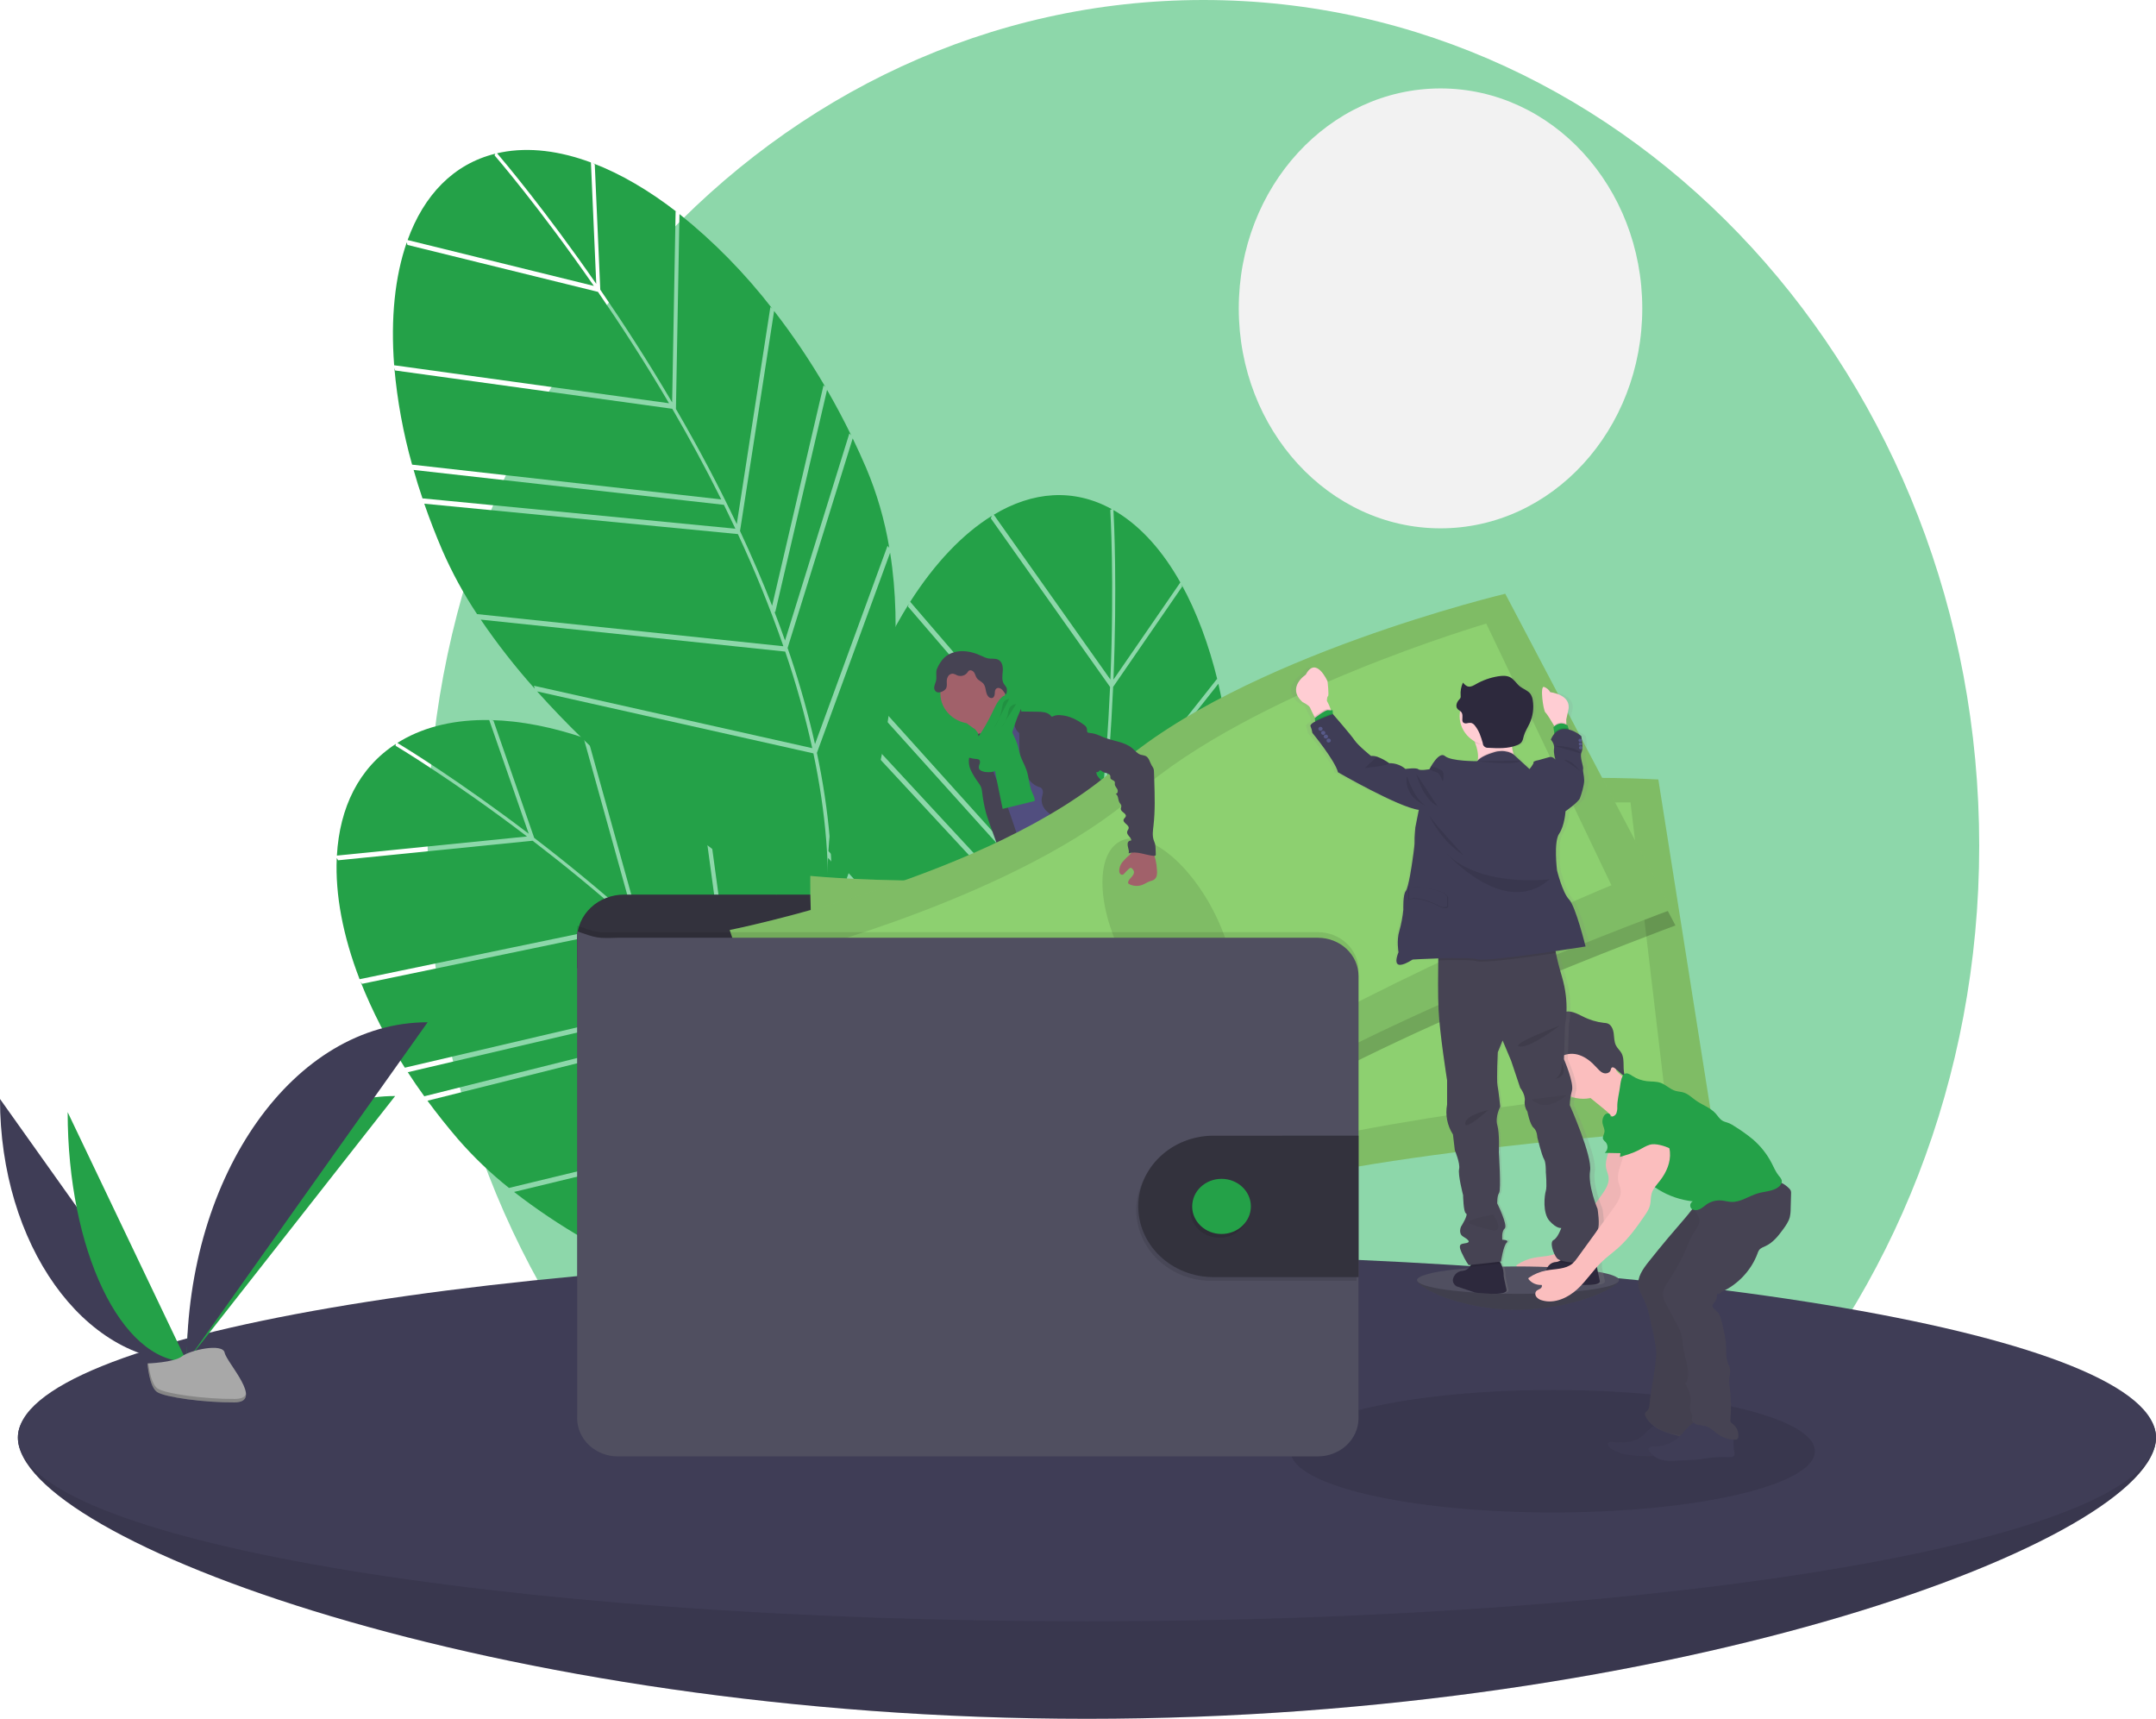 <svg width="414" height="330" viewBox="0 0 414 330" fill="none" xmlns="http://www.w3.org/2000/svg">
<g clip-path="url(#clip0)">
<path d="M231.083 324.775C313.356 324.775 380.052 252.072 380.052 162.388C380.052 72.703 313.356 0 231.083 0C148.81 0 82.115 72.703 82.115 162.388C82.115 252.072 148.81 324.775 231.083 324.775Z" fill="#8DD7AA"/>
<path d="M276.613 101.438C298.009 101.438 315.353 82.532 315.353 59.209C315.353 35.886 298.009 16.979 276.613 16.979C255.218 16.979 237.873 35.886 237.873 59.209C237.873 82.532 255.218 101.438 276.613 101.438Z" fill="#F2F2F2"/>
<path d="M114.208 31.556L115.267 55.621C119.657 62.003 124.392 69.306 129.066 77.265L129.733 40.552L130.101 40.808C124.695 36.599 119.199 33.378 113.84 31.333L114.208 31.556Z" fill="#24A148"/>
<path d="M114.495 54.503L113.47 31.192C107.45 28.954 101.61 28.212 96.272 29.25C95.994 29.304 95.721 29.366 95.448 29.429C96.805 31.015 104.71 40.384 114.495 54.503Z" fill="#24A148"/>
<path d="M163.097 83.213L163.452 83.583C161.993 80.592 160.447 77.684 158.813 74.859L148.859 117.555L148.69 117.394C149.41 119.267 150.094 121.127 150.744 122.975L163.097 83.213Z" fill="#24A148"/>
<path d="M147.932 58.94L148.299 59.26C143.036 52.462 137.053 46.368 130.475 41.105L129.795 78.518C134.144 86 138.038 93.369 141.477 100.626L147.932 58.94Z" fill="#24A148"/>
<path d="M75.723 70.62C76.282 76.926 77.425 83.154 79.133 89.21L138.493 95.885C135.394 89.655 132.195 83.811 129.09 78.484L75.874 71.129L75.723 70.62Z" fill="#24A148"/>
<path d="M81.292 96.194L81.132 95.686L141.211 101.507C140.485 99.959 139.751 98.432 139.009 96.926L79.429 90.227L79.273 89.718C79.873 91.853 80.546 94.011 81.292 96.194Z" fill="#24A148"/>
<path d="M158.137 73.969L158.498 74.316C155.519 69.209 152.228 64.328 148.646 59.704L142.103 101.954C144.371 106.808 146.425 111.593 148.265 116.309L158.137 73.969Z" fill="#24A148"/>
<path d="M156.866 144.546C159.254 155.809 160.158 166.458 159.561 176.376C162.921 168.573 175.698 136.246 170.922 106.119L156.866 144.546Z" fill="#24A148"/>
<path d="M92.313 118.964C95.492 123.632 98.954 128.062 102.677 132.225L102.532 131.661L155.973 143.645C154.583 137.356 152.848 131.164 150.777 125.101L92.313 118.964Z" fill="#24A148"/>
<path d="M114.034 54.896C103.443 39.623 95.087 29.97 94.966 29.832L95.104 29.51C87.067 31.499 81.392 37.46 78.27 46.087L114.034 54.896Z" fill="#24A148"/>
<path d="M151.238 124.408C151.435 124.982 151.636 125.558 151.827 126.13C153.662 131.611 155.222 137.197 156.5 142.863L170.423 104.8L170.763 105.172C169.881 99.875 168.388 94.722 166.318 89.835C165.497 87.918 164.637 86.031 163.739 84.172L151.238 124.408Z" fill="#24A148"/>
<path d="M128.468 77.423C123.842 69.558 119.16 62.343 114.821 56.036L78.237 47.024L78.113 46.521C75.829 53.077 74.994 61.132 75.686 70.128L128.468 77.423Z" fill="#24A148"/>
<path d="M156.19 144.645L103.139 132.748C125.453 157.718 156.672 176.868 158.665 178.078C159.594 167.077 158.54 155.777 156.19 144.645Z" fill="#24A148"/>
<path d="M150.401 124.076L150.413 124.038C147.863 116.707 144.951 109.531 141.693 102.542L81.467 96.707C82.489 99.658 83.645 102.641 84.933 105.656C86.811 109.951 89.043 114.051 91.603 117.904L150.401 124.076Z" fill="#24A148"/>
<path d="M227.012 112.614L213.747 131.884C213.393 139.852 212.767 148.769 211.71 158.148L233.705 130.336L233.839 130.789C232.138 123.788 229.79 117.487 226.859 112.186L227.012 112.614Z" fill="#24A148"/>
<path d="M213.806 130.487L226.656 111.82C223.329 105.911 219.266 101.279 214.547 98.367C214.301 98.215 214.055 98.073 213.808 97.932C213.924 100.097 214.531 112.809 213.806 130.487Z" fill="#24A148"/>
<path d="M234.44 186.39L234.498 186.922C235.124 183.604 235.635 180.289 236.029 176.978L203.38 202.941L203.345 202.699C202.804 204.642 202.242 206.551 201.661 208.425L234.44 186.39Z" fill="#24A148"/>
<path d="M236.963 157.152L237.059 157.653C236.983 148.759 235.94 139.905 233.954 131.278L211.539 159.62C210.511 168.407 209.198 176.79 207.6 184.77L236.963 157.152Z" fill="#24A148"/>
<path d="M174.514 115.943C171.255 121.189 168.491 126.78 166.263 132.631L208.077 179.043C209.335 172.091 210.29 165.366 211.015 159.104L174.333 116.44L174.514 115.943Z" fill="#24A148"/>
<path d="M163.84 139.511L164.014 139.009L206.88 185.263C207.226 183.567 207.555 181.88 207.865 180.204L165.897 133.621L166.074 133.12C165.287 135.182 164.543 137.312 163.84 139.511Z" fill="#24A148"/>
<path d="M236.029 175.822L236.104 176.34C236.798 170.336 237.119 164.288 237.066 158.237L207.306 186.228C206.212 191.543 204.995 196.656 203.652 201.569L236.029 175.822Z" fill="#24A148"/>
<path d="M193.755 229.296C189.004 239.631 183.47 248.462 177.207 255.685C184.36 252.011 213.115 235.997 227.064 209.472L193.755 229.296Z" fill="#24A148"/>
<path d="M159.006 164.711C158.723 170.517 158.797 176.336 159.228 182.13L159.447 181.595L193.594 227.982C196.203 222.171 198.49 216.195 200.443 210.086L159.006 164.711Z" fill="#24A148"/>
<path d="M213.221 130.469C214.001 111.342 213.212 98.097 213.201 97.907L213.495 97.755C206.141 93.699 198.283 94.345 190.831 98.819L213.221 130.469Z" fill="#24A148"/>
<path d="M201.204 209.873C201.019 210.452 200.837 211.035 200.649 211.608C198.856 217.106 196.789 222.493 194.458 227.745L227.452 208.109L227.496 208.632C229.917 203.94 231.782 198.933 233.047 193.729C233.536 191.683 233.978 189.631 234.374 187.575L201.204 209.873Z" fill="#24A148"/>
<path d="M211.157 157.854C212.197 148.58 212.812 139.768 213.161 131.894L190.256 99.517L190.455 99.043C184.86 102.505 179.504 108.128 174.774 115.537L211.157 157.854Z" fill="#24A148"/>
<path d="M193.176 228.902L159.278 182.855C161.854 217.601 174.694 254.055 175.521 256.373C182.673 248.546 188.473 239.11 193.176 228.902Z" fill="#24A148"/>
<path d="M200.753 209.035L200.785 209.014C203.109 201.595 205.066 194.044 206.645 186.395L163.674 140.028C162.735 143.012 161.88 146.113 161.108 149.331C160.041 153.944 159.362 158.654 159.079 163.401L200.753 209.035Z" fill="#24A148"/>
<path d="M94.748 138.342L102.579 160.872C108.563 165.462 115.138 170.812 121.839 176.807L112.064 141.666L112.487 141.786C106.151 139.604 100.012 138.393 94.335 138.254L94.748 138.342Z" fill="#24A148"/>
<path d="M101.528 160.068L93.943 138.245C87.584 138.145 81.819 139.406 77.036 142.192C76.787 142.337 76.545 142.488 76.304 142.64C78.044 143.691 88.218 149.938 101.528 160.068Z" fill="#24A148"/>
<path d="M155.891 170.997L156.333 171.229C154.098 168.876 151.803 166.631 149.448 164.495L152.088 208.455L151.882 208.358C153.097 209.896 154.276 211.435 155.417 212.973L155.891 170.997Z" fill="#24A148"/>
<path d="M134.586 153.022L135.025 153.202C128.093 148.511 120.675 144.731 112.927 141.942L122.888 177.752C129.146 183.402 134.939 189.099 140.267 194.842L134.586 153.022Z" fill="#24A148"/>
<path d="M69.225 188.46C71.545 194.269 74.397 199.807 77.739 204.991L136.085 191.338C131.371 186.458 126.672 181.977 122.208 177.958L69.513 188.893L69.225 188.46Z" fill="#24A148"/>
<path d="M81.773 210.905L81.477 210.476L140.263 195.769C139.134 194.542 138.003 193.337 136.871 192.154L78.309 205.858L78.016 205.427C79.192 207.255 80.445 209.081 81.773 210.905Z" fill="#24A148"/>
<path d="M148.552 163.877L148.994 164.085C144.713 160.232 140.199 156.698 135.482 153.508L141.239 195.894C144.772 199.745 148.082 203.604 151.17 207.47L148.552 163.877Z" fill="#24A148"/>
<path d="M167.356 231.426C172.821 241.333 176.701 251.156 178.945 260.789C179.928 252.236 182.912 217.187 169.827 190.144L167.356 231.426Z" fill="#24A148"/>
<path d="M98.711 228.847C103.057 232.215 107.606 235.262 112.327 237.967L112.029 237.479L166.252 230.87C163.146 225.357 159.74 220.052 156.052 214.984L98.711 228.847Z" fill="#24A148"/>
<path d="M101.201 160.598C86.798 149.641 76.113 143.276 75.96 143.185L75.999 142.833C68.92 147.433 65.214 155.013 64.691 164.27L101.201 160.598Z" fill="#24A148"/>
<path d="M156.293 214.17C156.644 214.65 156.998 215.13 157.342 215.609C160.641 220.204 163.709 224.99 166.531 229.948L168.979 189.058L169.408 189.297C167.067 184.557 164.186 180.159 160.832 176.209C159.507 174.663 158.154 173.158 156.773 171.693L156.293 214.17Z" fill="#24A148"/>
<path d="M121.316 177.158C114.686 171.237 108.188 165.952 102.273 161.416L64.925 165.173L64.664 164.736C64.351 171.741 65.841 179.682 69.049 188.004L121.316 177.158Z" fill="#24A148"/>
<path d="M166.741 231.748L112.915 238.308C141.217 254.537 176.337 262.23 178.575 262.71C176.34 251.934 172.133 241.542 166.741 231.748Z" fill="#24A148"/>
<path d="M155.404 214.136L155.404 214.096C150.9 207.984 146.097 202.14 141.015 196.591L82.084 211.334C83.893 213.797 85.838 216.244 87.919 218.677C90.922 222.13 94.207 225.276 97.735 228.078L155.404 214.136Z" fill="#24A148"/>
<path d="M414 276.016C414 295.492 322.093 330 208.719 330C95.345 330 3.438 295.492 3.438 276.016C3.438 256.54 95.345 259.472 208.719 259.472C322.093 259.472 414 256.54 414 276.016Z" fill="#3F3D56"/>
<path opacity="0.1" d="M414 276.016C414 295.492 322.093 330 208.719 330C95.345 330 3.438 295.492 3.438 276.016C3.438 256.54 95.345 259.472 208.719 259.472C322.093 259.472 414 256.54 414 276.016Z" fill="black"/>
<path d="M208.719 311.28C322.093 311.28 414 295.492 414 276.016C414 256.54 322.093 240.752 208.719 240.752C95.345 240.752 3.438 256.54 3.438 276.016C3.438 295.492 95.345 311.28 208.719 311.28Z" fill="#3F3D56"/>
<path opacity="0.1" d="M244.309 239.158C244.309 260.376 217.177 253.813 183.957 253.813C150.738 253.813 124.009 260.376 124.009 239.158C124.009 217.94 151.137 213.325 184.357 213.325C217.577 213.325 244.309 217.94 244.309 239.158Z" fill="black"/>
<path d="M244.309 233.933C244.309 255.151 217.177 248.589 183.957 248.589C150.738 248.589 124.009 255.151 124.009 233.933C124.009 212.715 151.137 208.1 184.357 208.1C217.577 208.1 244.309 212.715 244.309 233.933Z" fill="#3F3D56"/>
<path opacity="0.1" d="M298.18 290.383C325.972 290.383 348.502 285.12 348.502 278.628C348.502 272.136 325.972 266.873 298.18 266.873C270.388 266.873 247.858 272.136 247.858 278.628C247.858 285.12 270.388 290.383 298.18 290.383Z" fill="black"/>
<path d="M0 210.999C0 238.869 16.039 261.421 35.861 261.421L0 210.999Z" fill="#3F3D56"/>
<path d="M35.861 261.421C35.861 233.238 53.76 210.433 75.879 210.433L35.861 261.421Z" fill="#24A148"/>
<path d="M12.993 213.526C12.993 239.999 23.221 261.421 35.861 261.421L12.993 213.526Z" fill="#24A148"/>
<path d="M35.861 261.421C35.861 225.41 56.549 196.27 82.116 196.27L35.861 261.421Z" fill="#3F3D56"/>
<path d="M28.317 261.777C28.317 261.777 33.402 261.606 34.935 260.416C36.468 259.226 42.758 257.806 43.138 259.714C43.518 261.622 50.781 269.204 45.039 269.254C39.297 269.305 31.698 268.279 30.168 267.263C28.639 266.248 28.317 261.777 28.317 261.777Z" fill="#A8A8A8"/>
<path opacity="0.2" d="M45.142 268.59C39.4 268.64 31.8 267.615 30.271 266.599C29.106 265.826 28.642 263.05 28.486 261.769C28.379 261.774 28.317 261.777 28.317 261.777C28.317 261.777 28.639 266.248 30.168 267.263C31.698 268.279 39.297 269.305 45.039 269.254C46.697 269.239 47.269 268.597 47.237 267.645C47.007 268.22 46.375 268.579 45.142 268.59Z" fill="black"/>
</g>
<path d="M310.871 245.783C310.871 247.235 301.861 251.468 291.158 251.468C280.455 251.468 272.115 247.235 272.115 245.783C272.115 244.331 280.79 244.799 291.504 244.799C302.217 244.799 310.871 244.329 310.871 245.783Z" fill="#504F60"/>
<path opacity="0.2" d="M310.871 245.783C310.871 247.235 301.861 251.468 291.158 251.468C280.455 251.468 272.115 247.235 272.115 245.783" fill="black"/>
<path d="M203.083 219.141C204.82 219.35 206.623 219.483 208.287 218.976C208.549 218.9 208.837 218.73 208.811 218.484C208.792 218.394 208.752 218.31 208.693 218.237C208.066 217.354 207.539 216.411 207.121 215.425C207.104 215.373 207.07 215.328 207.024 215.297C206.97 215.278 206.91 215.278 206.856 215.297C206.089 215.486 205.426 215.951 204.663 216.151C204.275 216.251 203.869 216.279 203.468 216.234C203.123 216.197 202.651 215.929 202.337 215.964C202.515 217.039 202.95 218.043 203.083 219.141Z" fill="#24A148"/>
<path d="M235.937 216.416C237.082 215.678 238.269 214.903 238.945 213.763C238.993 213.695 239.021 213.616 239.026 213.535C239.014 213.454 238.981 213.378 238.929 213.313C238.285 212.352 237.456 211.511 236.484 210.835C235.977 211.171 235.519 211.568 235.122 212.016C234.834 212.302 234.037 212.754 234.029 213.19C234.029 213.436 234.333 213.722 234.475 213.928C234.666 214.194 234.847 214.465 235.02 214.74C235.119 214.876 236.028 216.362 235.937 216.416Z" fill="#24A148"/>
<path d="M209.893 222.436C209.913 222.689 209.839 222.942 209.683 223.15C209.561 223.265 209.41 223.35 209.243 223.396C206.814 224.213 204.003 223.194 201.579 223.999C201.082 224.164 200.61 224.402 200.11 224.56C199.513 224.728 198.897 224.831 198.275 224.865C197.419 224.941 196.557 224.99 195.697 225.013C195.044 225.056 194.388 225.002 193.753 224.853C193.436 224.776 193.139 224.638 192.882 224.447C192.625 224.256 192.414 224.016 192.262 223.743C192.131 223.498 192.104 223.215 192.189 222.953C192.227 222.863 192.281 222.78 192.349 222.707C192.513 222.534 192.706 222.386 192.92 222.271L193.813 221.73C194.232 221.451 194.688 221.225 195.168 221.055C195.522 220.947 195.896 220.9 196.255 220.809C197.51 220.465 198.469 219.529 199.36 218.631L200.576 217.413C200.69 217.279 200.834 217.171 200.998 217.096C201.166 217.043 201.346 217.027 201.522 217.049C202.703 217.128 203.843 217.487 204.836 218.092C205.09 218.271 205.364 218.423 205.654 218.545C206.366 218.806 207.281 218.609 207.938 218.279C208.25 218.122 208.182 218.033 208.313 217.753C208.444 217.472 208.764 217.292 209.041 217.548C209.125 217.637 209.185 217.743 209.214 217.858C209.476 218.671 209.377 219.544 209.377 220.396C209.369 220.529 209.387 220.662 209.429 220.79C209.496 220.918 209.576 221.04 209.668 221.154C209.686 221.184 209.703 221.215 209.717 221.247C209.878 221.624 209.938 222.032 209.893 222.436Z" fill="#514E7F"/>
<path d="M209.893 222.436C209.913 222.689 209.839 222.942 209.683 223.15C209.561 223.265 209.41 223.35 209.243 223.396C206.814 224.213 204.003 223.194 201.579 223.999C201.082 224.164 200.61 224.402 200.11 224.56C199.513 224.728 198.897 224.831 198.275 224.865C197.419 224.941 196.557 224.99 195.697 225.013C195.044 225.056 194.388 225.002 193.753 224.853C193.436 224.776 193.139 224.638 192.882 224.447C192.625 224.256 192.414 224.016 192.262 223.743C192.131 223.498 192.104 223.215 192.189 222.953C192.227 222.863 192.281 222.78 192.349 222.707C192.49 222.985 192.592 223.354 192.682 223.487C192.802 223.684 192.966 223.854 193.162 223.987C193.358 224.12 193.582 224.212 193.819 224.257C194.173 224.278 194.529 224.235 194.867 224.132C197.068 223.62 199.407 223.612 201.522 222.837C202.247 222.569 202.939 222.212 203.702 222.05C204.464 221.887 205.274 221.931 206.06 221.87C207.302 221.776 208.504 221.424 209.728 221.24C209.886 221.62 209.943 222.031 209.893 222.436Z" fill="#464353"/>
<path d="M241.499 216.266C241.384 217.133 240.8 217.878 240.158 218.511C239.516 219.143 238.79 219.712 238.279 220.44C237.65 221.343 237.367 222.463 236.55 223.226C236.236 223.503 235.883 223.739 235.502 223.927C235.074 224.164 234.622 224.36 234.152 224.511C232.931 224.877 231.616 224.794 230.34 224.705C229.926 224.701 229.516 224.627 229.13 224.486C228.954 224.402 228.786 224.305 228.627 224.196C228.307 224.011 228.038 223.758 227.841 223.457C227.744 223.294 227.717 223.102 227.765 222.921C227.838 222.721 227.963 222.542 228.129 222.399C228.416 222.119 228.724 221.858 229.051 221.619C229.5 221.347 229.904 221.015 230.251 220.634C230.464 220.334 230.621 220.001 230.715 219.65C230.9 219.036 231.014 218.405 231.053 217.767C231.051 217.344 231.098 216.922 231.192 216.507C231.386 215.858 231.899 215.277 231.841 214.605C231.818 214.509 231.827 214.408 231.868 214.317C231.929 214.246 232.014 214.196 232.109 214.177C232.509 214.027 232.931 213.935 233.361 213.904C233.577 213.89 233.793 213.921 233.994 213.995C234.195 214.069 234.376 214.184 234.524 214.332C234.703 214.534 234.821 214.824 235.083 214.903C235.212 214.936 235.349 214.941 235.481 214.918C236.125 214.856 236.807 214.78 237.315 214.389C237.55 214.191 237.739 213.949 237.869 213.679C238 213.41 238.07 213.117 238.075 212.821C238.075 212.597 237.967 212.363 238.337 212.329C238.614 212.294 238.835 212.575 238.976 212.747C239.487 213.389 240.011 214.061 240.202 214.844C240.277 214.817 240.356 214.803 240.435 214.802C240.599 214.801 240.76 214.836 240.906 214.906C241.051 214.976 241.177 215.078 241.271 215.203C241.48 215.521 241.561 215.898 241.499 216.266Z" fill="#514E7F"/>
<path d="M241.499 216.266C241.384 217.133 240.8 217.878 240.158 218.511C239.516 219.143 238.79 219.712 238.279 220.44C237.65 221.343 237.367 222.463 236.55 223.226C236.236 223.503 235.883 223.739 235.502 223.927C235.074 224.164 234.622 224.36 234.152 224.511C232.931 224.877 231.616 224.794 230.34 224.705C229.926 224.701 229.516 224.627 229.13 224.486C228.954 224.402 228.786 224.305 228.627 224.196C228.307 224.011 228.038 223.758 227.841 223.457C228.086 223.346 228.354 223.286 228.627 223.28C229.193 223.31 229.607 223.812 230.149 223.967C230.922 224.186 231.692 223.674 232.476 223.499C232.986 223.386 233.524 223.415 234.029 223.253C234.451 223.1 234.84 222.878 235.179 222.598C235.645 222.286 236.059 221.911 236.408 221.486C236.699 221.061 236.94 220.608 237.129 220.135C237.543 219.228 238.03 218.353 238.586 217.516C238.668 217.384 238.767 217.262 238.882 217.152C239.005 217.046 239.144 216.973 239.283 216.879C239.807 216.507 240.024 215.895 240.207 215.294C240.257 215.112 240.326 214.934 240.414 214.765C240.578 214.764 240.739 214.799 240.885 214.869C241.03 214.939 241.156 215.041 241.25 215.166C241.476 215.491 241.564 215.883 241.499 216.266Z" fill="#464353"/>
<path d="M186.558 139.538C187.211 139.997 187.747 140.585 188.13 141.26C188.497 141.935 190.612 147.167 190.489 147.927C191.178 147.275 193.895 147.169 194.592 146.517C194.882 146.244 196.452 144.88 196.688 144.563C196.923 144.246 198.674 143.579 198.865 143.244C199.58 142.04 193.792 137.48 194.534 136.292C194.575 136.237 194.596 136.171 194.594 136.105C194.577 136.048 194.544 135.998 194.497 135.959C194.023 135.504 193.394 135.221 192.823 134.884C192.252 134.547 191.702 134.077 191.547 133.457C191.002 133.692 190.502 134.01 190.067 134.397C189.005 135.251 187.961 136.123 186.936 137.013C186.535 137.362 185.759 137.827 185.573 138.327C185.353 138.863 186.176 139.245 186.558 139.538Z" fill="#A1616A"/>
<path d="M195.928 137.601C195.04 138.161 194.21 138.799 193.449 139.506C192.731 140.173 192.05 140.945 191.877 141.878C191.804 142.245 191.814 142.616 191.754 142.988C191.492 144.6 190.009 145.781 189.354 147.29C189.164 147.755 189.025 148.238 188.937 148.729C188.753 149.662 188.653 150.607 188.636 151.555C188.62 152.473 189.579 153.105 189.93 153.961C190.282 154.818 190.376 155.699 190.554 156.577C190.889 158.236 191.505 159.836 192.126 161.426C193.418 164.778 197.605 174.043 198.896 177.397C202.855 176.465 213.393 174.321 216.899 172.355C218.068 171.7 208.79 164.315 210.04 163.805C210.111 163.795 210.179 163.769 210.238 163.73C210.297 163.69 210.345 163.639 210.379 163.579C210.413 163.519 210.432 163.452 210.434 163.385C210.436 163.317 210.421 163.249 210.391 163.188C209.141 158.054 205.232 153.836 203.458 148.838C202.842 147.103 201.737 145.621 200.898 143.972C200.138 142.479 199.732 140.827 198.823 139.407C198.652 139.115 198.427 138.852 198.16 138.632C197.933 138.469 197.688 138.329 197.429 138.216C196.91 137.98 196.428 137.84 195.928 137.601Z" fill="#514E7F"/>
<path d="M186.768 138.954C190.19 138.954 192.965 136.349 192.965 133.134C192.965 129.92 190.19 127.314 186.768 127.314C183.346 127.314 180.571 129.92 180.571 133.134C180.571 136.349 183.346 138.954 186.768 138.954Z" fill="#A1616A"/>
<path d="M193.072 135.868C193.381 135.601 193.769 135.427 194.185 135.371C194.6 135.315 195.025 135.378 195.401 135.553C195.82 135.758 196.187 136.171 196.093 136.604L199.166 136.648C199.655 136.636 200.144 136.678 200.623 136.774C201.105 136.872 201.535 137.126 201.839 137.49C201.875 137.537 201.917 137.593 201.98 137.601C202.031 137.602 202.081 137.586 202.122 137.557C202.595 137.334 203.127 137.248 203.652 137.31C205.313 137.411 206.848 138.191 208.151 139.166C208.385 139.318 208.568 139.531 208.675 139.779C208.782 140.106 208.654 140.517 208.937 140.751C208.937 143.458 209.927 145.988 210.587 148.626C210.705 149.096 211.185 149.512 211.517 149.881C211.929 150.29 212.264 150.761 212.51 151.274C213.071 152.642 212.298 154.252 212.843 155.625C213.074 156.206 213.519 156.683 213.891 157.188C214.382 157.77 214.692 158.469 214.787 159.206C214.811 159.536 214.766 159.868 214.787 160.19C214.822 160.634 214.91 161.072 215.049 161.497C215.273 162.291 215.507 163.084 215.751 163.877C216.15 165.156 216.669 166.537 217.889 167.219C214.942 167.689 211.834 168.149 209.026 167.187C208.634 167.061 208.262 166.887 207.92 166.668C206.906 165.988 206.416 164.827 205.979 163.729C205.491 162.499 204.996 161.246 204.896 159.937C204.897 159.52 204.835 159.106 204.71 158.706C204.425 157.993 203.662 157.562 202.971 157.166C202.19 156.764 201.482 156.247 200.875 155.635C200.573 155.327 200.342 154.964 200.196 154.568C200.05 154.173 199.992 153.754 200.026 153.336C200.078 152.93 200.248 152.539 200.264 152.131C200.28 151.722 200.086 151.254 199.669 151.146C197.523 150.536 196.499 148.149 196.022 146.091C195.816 145.028 195.724 143.948 195.747 142.867L195.718 140.768C195.422 140.515 195.184 140.208 195.018 139.866C194.852 139.524 194.763 139.153 194.754 138.777C194.782 138.558 194.778 138.336 194.741 138.118C194.637 137.851 194.469 137.611 194.248 137.416C193.775 136.96 193.378 136.438 193.072 135.868Z" fill="#464353"/>
<path d="M186.472 142.523C186.401 143.173 186.558 143.839 186.404 144.477C186.344 144.723 186.239 144.969 186.163 145.198C185.93 146.115 186.031 147.079 186.448 147.937C186.865 148.786 187.364 149.598 187.939 150.361C188.134 150.622 188.294 150.903 188.416 151.2C188.515 151.512 188.577 151.833 188.599 152.158C188.751 153.461 188.995 154.753 189.328 156.026C189.621 157.129 192.954 166.554 193.73 167.428C193.87 167.621 194.084 167.758 194.327 167.809C194.502 167.816 194.677 167.782 194.835 167.711L196.407 167.145C196.541 167.107 196.665 167.043 196.772 166.958C196.919 166.796 196.999 166.59 196.997 166.377C197.11 165.176 193.769 155.684 193.344 154.55C192.061 151.124 190.352 147.821 189.516 144.275C189.283 143.291 189.16 141.775 188.392 140.99C188.075 140.665 188.183 140.803 187.803 140.972C187.611 141.051 187.425 141.142 187.247 141.246C187.025 141.391 186.84 141.581 186.706 141.802C186.572 142.023 186.492 142.269 186.472 142.523Z" fill="#464353"/>
<path d="M191.243 149.022C191.665 151.117 192.1 153.206 192.532 155.3L198.684 153.787C198.734 153.181 198.391 152.62 198.16 152.064C197.599 150.743 197.586 149.271 197.133 147.912C196.79 146.879 196.192 145.929 195.87 144.888C195.684 144.282 195.59 143.657 195.406 143.045C195.21 142.443 194.968 141.855 194.683 141.285C194.338 140.459 193.888 139.674 193.342 138.949C192.556 139.225 191.717 139.545 191.269 140.212C191.04 140.588 190.908 141.01 190.887 141.442C190.779 142.739 191.28 144.044 191.115 145.333C190.945 146.561 190.988 147.807 191.243 149.022Z" fill="#24A148"/>
<path d="M198.786 176.881C199.132 178.111 198.632 179.406 198.223 180.624C197.608 182.459 197.188 184.347 196.971 186.259C196.944 186.746 196.84 187.227 196.661 187.684C196.468 188.095 196.137 188.442 195.912 188.834C195.294 189.862 195.31 191.117 195.443 192.294C195.532 193.069 195.666 193.842 195.831 194.605C196.033 195.537 196.282 196.512 195.991 197.422C196.478 197.322 196.808 197.915 196.777 198.38C196.745 198.845 196.586 199.364 196.824 199.765C197.427 199.972 197.432 200.75 197.413 201.353C197.423 202.398 197.564 203.439 197.833 204.454C198.744 208.572 199.712 212.678 200.736 216.773C202.95 217.418 205.536 218.09 207.648 217.197C208.041 217.032 208.434 216.768 208.523 216.37C208.546 216.155 208.517 215.938 208.439 215.735L207.438 212.314C207.194 211.487 206.951 210.633 207.079 209.784C207.176 209.152 207.469 208.47 207.139 207.911C207.027 207.719 206.848 207.569 206.717 207.387C206.193 206.666 206.469 205.701 206.51 204.828C206.527 204.631 206.513 204.434 206.469 204.242C206.397 204.017 206.296 203.802 206.17 203.6C205.343 202.091 204.945 200.407 205.017 198.712C205.048 198.496 205.017 198.275 204.925 198.075C204.862 197.992 204.805 197.905 204.755 197.814C204.716 197.656 204.735 197.49 204.81 197.344C204.51 197.13 204.239 196.882 204.003 196.605C204.148 196.521 204.271 196.406 204.362 196.27C204.454 196.134 204.511 195.98 204.529 195.82C204.548 195.661 204.528 195.499 204.47 195.348C204.413 195.196 204.319 195.059 204.197 194.947C204.304 194.927 204.403 194.879 204.482 194.809C204.562 194.739 204.62 194.65 204.649 194.551C204.678 194.453 204.677 194.348 204.647 194.25C204.617 194.152 204.558 194.063 204.477 193.994C204.349 193.911 204.179 193.874 204.087 193.748C203.945 193.566 204.061 193.313 204.176 193.118L204.786 192.082C205.242 191.312 205.344 190.359 205.834 189.621C206.537 188.546 206.995 187.347 207.448 186.161L209.212 181.591L210.399 182.558C210.794 182.842 211.125 183.197 211.373 183.602C211.542 184.002 211.649 184.423 211.69 184.852C212.125 187.332 213.786 189.483 214.402 191.927C214.538 192.471 214.63 193.042 214.963 193.507C215.082 193.65 215.189 193.801 215.282 193.96C215.369 194.202 215.414 194.455 215.416 194.71C215.471 195.21 215.64 195.693 215.911 196.126C216.182 196.559 216.55 196.933 216.988 197.221C217.572 197.597 218.298 197.856 218.615 198.451C218.679 198.636 218.767 198.812 218.877 198.975C219.16 199.295 219.771 199.332 219.891 199.733C219.959 199.957 219.834 200.226 219.967 200.422C220.043 200.514 220.144 200.584 220.258 200.627L221.964 201.427C223.871 202.322 224.846 204.38 226.253 205.878C226.739 206.367 227.169 206.901 227.537 207.473C228.145 208.494 228.425 209.777 229.452 210.426C229.728 210.561 229.979 210.736 230.196 210.946C230.518 211.344 230.4 211.903 230.429 212.405C230.458 212.907 230.867 213.505 231.375 213.352C231.197 213.96 231.197 214.602 231.375 215.21C233.607 215.103 235.735 214.293 237.417 212.912C237.915 212.503 238.394 211.982 238.4 211.362C238.407 211.254 238.382 211.148 238.326 211.054C238.226 210.933 238.093 210.839 237.941 210.781C236.345 209.969 235.866 208.086 235.059 206.558C234.354 205.209 233.311 204.047 232.439 202.795C230.542 200.1 229.248 196.839 226.379 195.06C225.747 194.669 225.014 194.322 224.696 193.674C224.521 193.313 224.5 192.899 224.361 192.525C224.222 192.151 223.89 191.787 223.465 191.787C223.701 191.245 223.654 190.586 223.669 190C223.686 189.74 223.654 189.48 223.575 189.23C223.466 188.961 223.325 188.705 223.153 188.467C222.405 187.277 222.03 185.911 222.074 184.529C222.095 183.818 222.228 183.085 222 182.406C221.885 182.063 221.683 181.751 221.545 181.421C221.335 180.824 221.225 180.199 221.217 179.57L221.06 177.205C221.036 176.418 220.927 175.635 220.735 174.868C220.211 173.032 219.687 165.341 217.892 164.475C216.097 163.609 213.013 169.527 210.993 169.643C210.1 169.678 209.217 169.838 208.373 170.118C207.029 170.59 205.903 171.471 204.805 172.333L201.089 175.264C200.303 175.872 199.654 176.452 198.786 176.881Z" fill="#464353"/>
<path d="M180.954 126.672C181.771 125.623 183.176 125.067 184.559 125.02C185.943 124.974 187.305 125.382 188.544 125.96C188.91 126.156 189.301 126.306 189.708 126.408C190.363 126.534 191.091 126.366 191.683 126.654C192.469 127.046 192.621 128.042 192.553 128.869C192.485 129.696 192.32 130.614 192.789 131.33C192.955 131.534 193.107 131.749 193.242 131.973C193.444 132.398 193.326 132.891 193.206 133.341C192.899 133.095 192.726 132.723 192.454 132.438C192.181 132.152 191.707 131.96 191.369 132.174C191.031 132.388 191.036 132.777 191.018 133.127C190.999 133.476 190.905 133.895 190.554 134.008C190.407 134.039 190.254 134.028 190.114 133.977C189.974 133.926 189.853 133.836 189.768 133.72C189.168 133.031 189.409 131.931 188.814 131.237C188.476 130.843 187.913 130.651 187.601 130.238C187.355 129.913 187.292 129.499 187.077 129.15C186.862 128.8 186.362 128.544 186.029 128.786C185.916 128.888 185.821 129.006 185.749 129.138C185.541 129.417 185.24 129.622 184.893 129.72C184.545 129.818 184.173 129.804 183.836 129.679C183.578 129.53 183.3 129.417 183.008 129.342C182.817 129.333 182.628 129.374 182.46 129.461C182.293 129.548 182.155 129.677 182.062 129.834C181.874 130.147 181.783 130.504 181.8 130.863C181.8 131.355 181.895 131.879 181.596 132.273C181.482 132.421 181.34 132.548 181.177 132.647C180.739 132.91 180.129 133.087 179.725 132.787C179.588 132.668 179.487 132.517 179.43 132.35C179.373 132.182 179.363 132.004 179.4 131.832C179.479 131.49 179.582 131.153 179.709 130.823C179.94 130.06 179.639 129.202 179.89 128.483C180.154 127.836 180.512 127.226 180.954 126.672Z" fill="#464353"/>
<path d="M184.274 144.034C184.234 144.213 184.254 144.4 184.331 144.568C184.409 144.683 184.515 144.778 184.64 144.846C185.522 145.362 186.524 145.667 187.559 145.734C187.7 145.737 187.838 145.77 187.963 145.833C188.209 145.985 188.225 146.325 188.133 146.596C188.011 146.851 187.947 147.128 187.947 147.408C188.023 147.922 188.673 148.146 189.22 148.222C189.988 148.314 190.829 148.267 191.437 147.816C191.849 147.464 192.163 147.022 192.351 146.529C193.855 143.283 194.382 139.695 195.904 136.459C196.02 136.248 196.097 136.02 196.132 135.785C196.148 135.667 196.131 135.547 196.081 135.438C196.031 135.329 195.951 135.235 195.849 135.164C195.566 135 195.126 135.093 194.935 134.835C194.841 134.704 194.851 134.527 194.767 134.389C194.592 134.096 194.13 134.143 193.816 133.973C193.57 133.85 193.399 133.597 193.124 133.548C192.989 133.54 192.854 133.563 192.73 133.613C192.606 133.664 192.496 133.741 192.409 133.838C191.516 134.621 191.047 135.731 190.549 136.779C189.789 138.386 188.899 139.936 187.887 141.415C188.005 141.243 187.321 139.939 187.054 139.882C186.585 139.794 185.985 140.566 185.73 140.854C184.933 141.763 184.428 142.865 184.274 144.034Z" fill="#24A148"/>
<path opacity="0.1" d="M193.792 134.202C193.604 134.205 193.419 134.248 193.251 134.327C193.083 134.406 192.936 134.52 192.82 134.66C192.54 135.002 192.485 135.455 192.414 135.89C192.176 137.271 191.652 138.593 190.871 139.784" fill="black"/>
<path opacity="0.1" d="M195.129 135.184C194.869 135.19 194.615 135.259 194.392 135.384C194.169 135.51 193.985 135.688 193.858 135.9C193.685 136.287 193.577 136.698 193.538 137.116C193.314 138.044 192.88 138.916 192.268 139.673" fill="black"/>
<path d="M257.398 183.296V180.24C257.397 177.99 256.445 175.832 254.751 174.241C253.057 172.651 250.759 171.757 248.364 171.757H119.851C117.455 171.757 115.158 172.651 113.464 174.241C111.769 175.832 110.817 177.99 110.817 180.24V185.876L257.398 183.296Z" fill="#33323D"/>
<path d="M155.602 168.174C155.602 168.174 155.235 189.55 159.27 196.583C163.305 203.617 165.034 234.214 165.034 234.214C165.034 234.214 207.333 238.324 236.809 229.292C266.285 220.26 329.005 216.566 329.005 216.566L318.436 149.655C318.436 149.655 266.22 146.51 236.516 159.816C206.812 173.123 155.602 168.174 155.602 168.174Z" fill="#8DD070"/>
<path opacity="0.1" d="M155.602 168.174C155.602 168.174 155.235 189.55 159.27 196.583C163.305 203.617 165.034 234.214 165.034 234.214C165.034 234.214 207.333 238.324 236.809 229.292C266.285 220.26 329.005 216.566 329.005 216.566L318.436 149.655C318.436 149.655 266.22 146.51 236.516 159.816C206.812 173.123 155.602 168.174 155.602 168.174Z" fill="black"/>
<path d="M164.964 175.982C164.964 175.982 163.64 193.62 166.96 199.256C170.28 204.892 170.434 230.05 170.434 230.05C170.434 230.05 208.502 231.709 235.58 223.051C262.659 214.393 319.562 208.777 319.562 208.777L313.096 154.057C313.096 154.057 266.013 153.602 238.533 165.789C211.054 177.976 164.964 175.982 164.964 175.982Z" fill="#8DD070"/>
<path opacity="0.1" d="M238.115 213.032C243.531 212.399 246.749 203.04 245.302 192.128C243.855 181.217 238.292 172.885 232.875 173.519C227.459 174.153 224.241 183.512 225.688 194.423C227.135 205.334 232.699 213.666 238.115 213.032Z" fill="black"/>
<path opacity="0.2" d="M289.808 117.059C289.808 117.059 239.081 129.118 215.159 150.344C191.238 171.57 140.88 181.621 140.88 181.621C140.88 181.621 147.514 202.069 153.65 207.601C159.786 213.133 171.425 241.76 171.425 241.76C171.425 241.76 213.024 233.476 238.124 216.377C263.225 199.278 321.724 177.683 321.724 177.683L289.808 117.059Z" fill="black"/>
<path d="M140.117 178.559C140.117 178.559 146.749 199.01 152.88 204.542C159.011 210.074 170.654 238.698 170.654 238.698C170.654 238.698 212.259 230.417 237.362 213.318C262.465 196.219 320.959 174.631 320.959 174.631L289.043 114C289.043 114 238.318 126.059 214.397 147.285C190.475 168.511 140.117 178.559 140.117 178.559Z" fill="#8DD070"/>
<path opacity="0.1" d="M140.117 178.559C140.117 178.559 146.749 199.01 152.88 204.542C159.011 210.074 170.654 238.698 170.654 238.698C170.654 238.698 212.259 230.417 237.362 213.318C262.465 196.219 320.959 174.631 320.959 174.631L289.043 114C289.043 114 238.318 126.059 214.397 147.285C190.475 168.511 140.117 178.559 140.117 178.559Z" fill="black"/>
<path d="M151.57 183.294C151.57 183.294 156.074 200.464 161.075 204.869C166.077 209.275 174.438 233.171 174.438 233.171C174.438 233.171 211.208 223.775 234.152 207.729C257.097 191.683 309.425 169.96 309.425 169.96L285.396 119.727C285.396 119.727 240.438 132.861 218.264 152.382C196.09 171.902 151.57 183.294 151.57 183.294Z" fill="#8DD070"/>
<path opacity="0.1" d="M233.304 197.471C238.252 195.307 238.257 185.472 233.315 175.504C228.374 165.536 220.356 159.21 215.408 161.374C210.46 163.539 210.455 173.374 215.397 183.342C220.339 193.309 228.356 199.636 233.304 197.471Z" fill="black"/>
<path opacity="0.1" d="M260.867 186.296V271.2C260.867 272.165 260.665 273.119 260.272 274.01C259.879 274.901 259.303 275.71 258.577 276.392C257.851 277.074 256.989 277.615 256.04 277.983C255.092 278.352 254.075 278.542 253.049 278.542H118.638C116.565 278.541 114.578 277.767 113.113 276.39C111.648 275.014 110.825 273.147 110.825 271.2V177.737C114.676 179.081 114.676 179.081 118.638 178.968H253.049C255.119 178.968 257.106 179.739 258.571 181.113C260.037 182.487 260.863 184.351 260.867 186.296Z" fill="black"/>
<path d="M260.867 187.377V272.281C260.866 274.228 260.042 276.095 258.576 277.472C257.11 278.848 255.122 279.622 253.049 279.622H118.638C116.565 279.621 114.578 278.847 113.113 277.471C111.648 276.094 110.825 274.227 110.825 272.281V178.815C114.676 180.156 114.676 180.156 118.638 180.045H253.049C255.12 180.045 257.107 180.817 258.572 182.192C260.038 183.567 260.863 185.431 260.867 187.377Z" fill="#504F60"/>
<path opacity="0.1" d="M260.484 218.767V245.919H232.449C228.65 245.871 225.023 244.419 222.354 241.878C219.685 239.338 218.189 235.912 218.189 232.343C218.189 228.773 219.685 225.348 222.354 222.807C225.023 220.266 228.65 218.815 232.449 218.767H260.484Z" fill="black"/>
<path d="M260.867 218.043V245.2H232.832C229.032 245.152 225.406 243.701 222.737 241.16C220.068 238.619 218.571 235.193 218.571 231.624C218.571 228.055 220.068 224.629 222.737 222.088C225.406 219.548 229.032 218.096 232.832 218.048L260.867 218.043Z" fill="#33323D"/>
<path opacity="0.1" d="M234.176 237.637C237.289 237.637 239.812 235.267 239.812 232.344C239.812 229.42 237.289 227.05 234.176 227.05C231.063 227.05 228.54 229.42 228.54 232.344C228.54 235.267 231.063 237.637 234.176 237.637Z" fill="black"/>
<path d="M234.559 236.919C237.671 236.919 240.194 234.549 240.194 231.625C240.194 228.702 237.671 226.332 234.559 226.332C231.446 226.332 228.923 228.702 228.923 231.625C228.923 234.549 231.446 236.919 234.559 236.919Z" fill="#24A148"/>
<path d="M309.53 217.809C309.753 220.076 307.926 222.276 308.458 224.496C308.574 224.971 308.791 225.419 308.87 225.899C309.09 227.218 308.254 228.465 307.455 229.568L300.59 239.028C300.315 239.444 299.986 239.826 299.61 240.165C298.3 241.262 296.33 241.149 294.606 241.477C293.394 241.708 292.25 242.183 291.252 242.87C291.21 242.903 291.184 242.95 291.178 243.001C291.172 243.053 291.188 243.104 291.221 243.145C291.506 243.51 291.883 243.801 292.319 243.993C292.755 244.185 293.235 244.272 293.715 244.245C293.896 244.469 293.715 244.796 293.453 244.956C293.084 245.203 292.578 245.262 292.505 245.847C292.479 246.052 292.523 246.259 292.63 246.438C292.907 246.836 293.337 247.117 293.83 247.223C296.207 247.905 298.774 246.706 300.554 245.075C302.333 243.443 303.609 241.383 305.354 239.722C306.32 238.804 307.418 238.016 308.414 237.126C310.4 235.349 311.943 233.188 313.434 231.025C313.882 230.373 314.333 229.703 314.521 228.948C314.71 228.192 314.621 227.429 314.833 226.698C315.111 225.739 315.858 224.976 316.479 224.171C317.697 222.596 318.509 220.669 318.349 218.73C318.189 216.79 316.908 214.873 314.959 214.214C314.355 213.986 313.688 213.948 313.059 214.105C312.26 214.337 311.671 214.957 311.126 215.55L309.816 216.965C309.489 217.276 309.231 217.644 309.056 218.048C308.972 218.251 308.952 218.472 308.998 218.686C309.045 218.899 309.156 219.096 309.318 219.251" fill="#FBBEBE"/>
<path opacity="0.05" d="M309.53 217.809C309.753 220.076 307.926 222.276 308.458 224.496C308.574 224.971 308.791 225.419 308.87 225.899C309.09 227.218 308.254 228.465 307.455 229.568L300.59 239.028C300.315 239.444 299.986 239.826 299.61 240.165C298.3 241.262 296.33 241.149 294.606 241.477C293.394 241.708 292.25 242.183 291.252 242.87C291.21 242.903 291.184 242.95 291.178 243.001C291.172 243.053 291.188 243.104 291.221 243.145C291.506 243.51 291.883 243.801 292.319 243.993C292.755 244.185 293.235 244.272 293.715 244.245C293.896 244.469 293.715 244.796 293.453 244.956C293.084 245.203 292.578 245.262 292.505 245.847C292.479 246.052 292.523 246.259 292.63 246.438C292.907 246.836 293.337 247.117 293.83 247.223C296.207 247.905 298.774 246.706 300.554 245.075C302.333 243.443 303.609 241.383 305.354 239.722C306.32 238.804 307.418 238.016 308.414 237.126C310.4 235.349 311.943 233.188 313.434 231.025C313.882 230.373 314.333 229.703 314.521 228.948C314.71 228.192 314.621 227.429 314.833 226.698C315.111 225.739 315.858 224.976 316.479 224.171C317.697 222.596 318.509 220.669 318.349 218.73C318.189 216.79 316.908 214.873 314.959 214.214C314.355 213.986 313.688 213.948 313.059 214.105C312.26 214.337 311.671 214.957 311.126 215.55L309.816 216.965C309.489 217.276 309.231 217.644 309.056 218.048C308.972 218.251 308.952 218.472 308.998 218.686C309.045 218.899 309.156 219.096 309.318 219.251" fill="black"/>
<path d="M314.726 276.159C313.227 277.018 311.359 277.07 309.616 276.87C309.336 276.838 309.003 276.819 308.83 277.023C308.568 277.318 308.878 277.761 309.197 277.99C310.225 278.715 311.432 279.182 312.706 279.346C313.842 279.498 314.99 279.569 316.138 279.56C319.282 279.612 322.426 279.661 325.52 279.238C325.704 279.225 325.882 279.176 326.044 279.095C326.244 278.964 326.383 278.766 326.432 278.541C326.644 277.783 326.236 276.971 325.617 276.445C324.999 275.918 324.205 275.625 323.43 275.342L320.705 274.346C320.065 274.112 319.041 273.492 318.347 273.541C317.042 273.629 315.808 275.564 314.726 276.159Z" fill="#3F3D56"/>
<path opacity="0.05" d="M314.726 276.159C313.227 277.018 311.359 277.07 309.616 276.87C309.336 276.838 309.003 276.819 308.83 277.023C308.568 277.318 308.878 277.761 309.197 277.99C310.225 278.715 311.432 279.182 312.706 279.346C313.842 279.498 314.99 279.569 316.138 279.56C319.282 279.612 322.426 279.661 325.52 279.238C325.704 279.225 325.882 279.176 326.044 279.095C326.244 278.964 326.383 278.766 326.432 278.541C326.644 277.783 326.236 276.971 325.617 276.445C324.999 275.918 324.205 275.625 323.43 275.342L320.705 274.346C320.065 274.112 319.041 273.492 318.347 273.541C317.042 273.629 315.808 275.564 314.726 276.159Z" fill="black"/>
<path d="M316.636 242.183C315.501 243.6 314.327 245.237 314.608 246.992C314.76 247.937 315.323 248.771 315.737 249.645C316.298 250.831 316.591 252.106 316.879 253.375C317.304 255.231 317.731 257.092 317.99 258.977C318.286 261.105 316.895 267.265 316.767 269.409C316.735 269.926 316.67 270.484 316.287 270.856C316.138 271.003 315.939 271.122 315.871 271.314C315.831 271.499 315.863 271.691 315.962 271.855C316.602 273.209 317.909 274.218 319.368 274.793C320.828 275.369 324.347 276.363 325.937 276.415C326.147 276.437 326.359 276.411 326.555 276.339C326.767 276.218 326.933 276.038 327.032 275.825C328.172 273.777 327.077 266.497 327.092 264.187C327.108 262.26 327.593 260.345 327.504 258.42C327.43 256.875 326.98 255.364 326.83 253.823C326.568 251.298 327.061 248.761 327.556 246.266C327.934 244.351 328.313 242.436 328.798 240.546C329.094 239.392 329.437 238.228 330.108 237.226C330.632 236.432 331.368 235.767 331.979 235.012C333.673 232.925 334.426 230.296 334.075 227.693C334.038 227.446 330.145 228.62 329.802 228.761C328.401 229.318 327.113 230.096 325.992 231.062C325.091 231.869 324.381 232.947 323.592 233.85C322.476 235.128 321.374 236.415 320.285 237.711C319.044 239.193 317.827 240.683 316.636 242.183Z" fill="#464353"/>
<path opacity="0.05" d="M316.636 242.097C315.501 243.514 314.327 245.153 314.608 246.906C314.76 247.853 315.323 248.687 315.737 249.561C316.298 250.745 316.591 252.022 316.879 253.289C317.304 255.147 317.731 257.008 317.99 258.89C318.286 261.022 316.895 267.179 316.767 269.323C316.735 269.839 316.67 270.401 316.287 270.772C316.138 270.917 315.939 271.035 315.871 271.227C315.83 271.412 315.863 271.605 315.962 271.769C316.602 273.125 317.909 274.131 319.368 274.722C320.828 275.313 324.347 275.827 325.937 275.876C326.147 275.898 326.359 275.872 326.555 275.8C326.767 275.68 326.934 275.501 327.032 275.288C328.172 273.241 327.077 266.429 327.092 264.115C327.108 262.186 327.593 260.274 327.504 258.347C327.43 256.801 326.98 255.29 326.83 253.752C326.568 251.225 327.061 248.687 327.556 246.192C327.934 244.28 328.313 242.365 328.798 240.472C329.094 239.318 329.437 238.154 330.108 237.153C330.632 236.358 331.368 235.693 331.979 234.938C333.674 232.851 334.427 230.222 334.075 227.619C334.038 227.373 330.145 228.547 329.802 228.687C328.402 229.246 327.113 230.025 325.992 230.99C325.091 231.795 324.381 232.873 323.592 233.776C322.476 235.054 321.374 236.342 320.285 237.64C319.044 239.11 317.827 240.596 316.636 242.097Z" fill="black"/>
<path d="M304.012 210.963C307.524 210.963 310.371 208.289 310.371 204.99C310.371 201.691 307.524 199.017 304.012 199.017C300.5 199.017 297.653 201.691 297.653 204.99C297.653 208.289 300.5 210.963 304.012 210.963Z" fill="#FBBEBE"/>
<path d="M309.739 204.739C310.327 205.619 311.097 206.379 312.004 206.974C312.911 207.568 313.937 207.985 315.019 208.199L314.539 209.836C313.712 212.646 312.781 215.619 310.47 217.568C310.733 216.616 310.397 215.599 309.826 214.772C309.255 213.946 308.453 213.296 307.667 212.654L304.007 209.676C303.901 209.595 303.812 209.496 303.745 209.385C303.654 209.175 303.654 208.941 303.745 208.731C304.211 207.367 305.542 206.516 306.627 205.595C307.171 205.119 307.657 204.588 308.076 204.011C308.807 203.031 309.26 204.015 309.739 204.739Z" fill="#FBBEBE"/>
<path d="M295.636 198.985L295.491 197.863C296.495 198.109 297.449 197.307 298.091 196.477C298.733 195.648 299.327 194.671 300.305 194.324C301.491 193.906 302.749 194.57 303.884 195.131C305.154 195.793 306.548 196.219 307.989 196.386C308.219 196.394 308.447 196.428 308.668 196.49C309.407 196.736 309.758 197.607 309.865 198.397C309.973 199.187 309.944 200.026 310.308 200.73C310.57 201.264 311.057 201.66 311.356 202.187C312.142 203.6 311.382 205.531 312.202 206.917L310.164 205.162C309.978 205.002 309.716 204.835 309.509 204.97C309.347 205.079 309.333 205.312 309.268 205.499C309.071 206.046 308.343 206.208 307.816 205.992C307.29 205.775 306.905 205.305 306.506 204.877C305.605 203.878 304.531 202.999 303.273 202.573C302.722 202.38 302.133 202.298 301.546 202.335C300.959 202.371 300.386 202.525 299.867 202.785C298.916 203.289 298.219 204.466 297.053 204.508C295.455 204.564 294.789 201.769 294.05 200.664C294.321 200.473 294.511 200.198 294.588 199.889C294.664 199.579 294.623 199.254 294.47 198.97C294.577 198.929 295.612 198.813 295.636 198.985Z" fill="#464353"/>
<path d="M216.983 164.066C216.472 164.493 216 164.959 215.571 165.459C215.139 165.966 214.909 166.599 214.921 167.248C214.923 167.437 214.987 167.62 215.104 167.773C215.164 167.846 215.247 167.899 215.341 167.926C215.435 167.953 215.535 167.952 215.628 167.923C215.734 167.872 215.824 167.798 215.89 167.706C216.167 167.394 216.461 167.095 216.771 166.81C216.883 166.704 217.033 166.594 217.185 166.633C217.253 166.656 217.314 166.694 217.363 166.744C217.539 166.887 217.667 167.075 217.732 167.285C217.824 167.662 217.591 168.038 217.326 168.334C217.062 168.629 216.75 168.912 216.642 169.284C216.602 169.382 216.602 169.491 216.642 169.589C216.693 169.66 216.764 169.716 216.847 169.751C217.222 169.945 217.638 170.059 218.065 170.086C218.493 170.112 218.921 170.05 219.32 169.904C219.844 169.704 220.31 169.362 220.85 169.185C221.084 169.125 221.31 169.043 221.526 168.939C221.681 168.843 221.813 168.718 221.916 168.573C222.019 168.428 222.09 168.266 222.126 168.095C222.194 167.753 222.208 167.404 222.165 167.059C222.1 165.722 221.795 164.405 221.264 163.163C221.233 163.083 221.181 163.012 221.112 162.956C221.033 162.911 220.942 162.888 220.85 162.89C220.179 162.823 219.079 162.501 218.432 162.735C218.205 162.851 218.01 163.015 217.861 163.212C217.74 163.338 216.983 163.901 216.983 164.066Z" fill="#A1616A"/>
<path d="M216.771 163.51C216.771 162.91 215.985 161.46 217.234 161.364C217.234 160.722 216.268 160.323 216.448 159.641C216.506 159.415 216.71 159.23 216.734 158.999C216.813 158.342 215.55 157.985 215.759 157.355C215.838 157.109 216.116 156.966 216.176 156.723C216.317 156.154 215.235 155.901 215.214 155.317C215.214 155.121 215.332 154.936 215.322 154.739C215.322 154.493 215.094 154.306 214.968 154.092C214.641 153.543 214.8 152.694 214.203 152.411C214.599 152.443 214.727 151.892 214.565 151.555C214.402 151.217 214.069 150.925 214.067 150.551C214.086 150.415 214.086 150.278 214.067 150.142C213.957 149.783 213.331 149.753 213.226 149.404C213.212 149.27 213.208 149.135 213.213 149C213.171 148.722 212.867 148.545 212.581 148.466C212.285 148.419 211.999 148.323 211.738 148.183C211.554 148.053 211.342 147.836 211.145 147.937C211.072 147.979 211.035 148.058 210.98 148.117C210.744 148.375 210.294 148.262 209.998 148.072C209.123 147.514 208.688 146.512 208.502 145.535C208.316 144.558 208.321 143.549 208.088 142.582C208.017 142.28 207.922 141.984 207.805 141.696C207.705 141.45 207.386 141.063 207.365 140.815C207.317 140.249 208.565 140.635 209.039 140.692C209.499 140.734 209.954 140.816 210.399 140.938C210.873 141.106 211.337 141.298 211.79 141.511C213.682 142.296 215.966 142.392 217.486 143.711C217.986 144.145 218.408 144.713 219.058 144.91C219.356 144.964 219.65 145.035 219.938 145.124C220.659 145.442 220.772 146.34 221.165 146.99C221.288 147.161 221.396 147.342 221.487 147.531C221.563 147.753 221.598 147.986 221.592 148.22L221.647 149.925C221.736 152.783 221.825 155.647 221.5 158.487C221.395 159.425 221.238 160.39 221.534 161.29C221.613 161.536 221.723 161.768 221.796 162.016C221.861 162.308 221.894 162.605 221.896 162.902L221.938 164.007C221.952 164.093 221.932 164.181 221.88 164.253C221.836 164.287 221.785 164.31 221.73 164.323C221.675 164.335 221.618 164.336 221.563 164.325C219.925 164.187 218.269 163.321 216.724 163.845" fill="#464353"/>
<path d="M291.501 248.414C302.203 248.414 310.879 247.236 310.879 245.783C310.879 244.33 302.203 243.152 291.501 243.152C280.799 243.152 272.123 244.33 272.123 245.783C272.123 247.236 280.799 248.414 291.501 248.414Z" fill="#504F60"/>
<path d="M308.173 245.911C307.832 244.541 307.62 243.337 307.62 243.337C307.62 243.337 307.698 241.846 306.986 240.726V240.352V237.596C307.189 237.095 307.437 236.612 307.727 236.151C308.251 235.285 307.727 232.11 307.727 232.11C307.727 232.11 305.77 227.634 306.244 224.794C306.719 221.954 302.225 212.183 302.225 212.183C302.253 211.241 302.394 210.305 302.647 209.393C302.695 209.201 302.714 209.004 302.705 208.807C302.705 208.782 302.705 208.76 302.705 208.736C302.705 208.711 302.705 208.75 302.705 208.758C302.636 206.885 301.059 203.376 301.059 203.376L301.271 196.687C301.271 196.687 302.277 192.749 300.637 187.446C300.064 185.597 299.697 184.118 299.464 182.977C299.437 182.849 299.411 182.73 299.39 182.605C302.767 182.113 305.348 181.719 305.348 181.719C305.348 181.719 303.388 174.019 302.065 172.67C300.742 171.321 299.684 167.086 299.684 167.086C299.684 167.086 298.995 161.65 300.108 160.06C301.222 158.47 301.379 155.728 301.379 155.728C301.379 155.728 303.918 154.006 304.237 153.226C304.557 152.446 305.084 150.723 305.084 149.81C305.084 148.897 304.767 148.087 304.871 147.595C304.976 147.103 304.13 145.284 304.554 144.418C304.664 144.152 304.721 143.869 304.722 143.584C304.723 143.575 304.723 143.567 304.722 143.559C304.726 142.801 304.651 142.044 304.499 141.3C303.765 140.717 302.908 140.287 301.984 140.037L301.929 139.831L301.785 139.289C301.705 139.239 301.621 139.193 301.536 139.151V138.954L301.512 138.172L301.911 136.415C302.697 133.358 298.35 132.903 298.35 132.903C298.086 132.434 297.648 132.073 297.119 131.889C296.246 131.601 296.974 136.486 297.381 136.811C297.687 137.057 298.636 138.578 299.094 139.331L299.167 139.454C299.096 139.515 299.029 139.58 298.968 139.651L299.133 140.712L299.16 140.874C298.871 141.21 298.638 141.584 298.465 141.984C298.465 141.984 299.251 142.801 299.102 143.707C298.953 144.612 299.346 145.761 299.364 145.823C299.317 145.771 298.759 145.205 298.201 145.343C297.643 145.481 296.084 145.921 296.084 145.921C296.084 145.921 294.92 146.113 295.036 146.355C295.151 146.596 294.25 147.654 294.25 147.654L291.121 144.868C291.09 144.784 291.056 144.701 291.029 144.622C290.902 144.22 290.814 143.808 290.767 143.392C291.108 143.315 291.443 143.216 291.768 143.094C292.097 142.988 292.394 142.809 292.633 142.572C292.95 142.22 293.01 141.743 293.139 141.305C293.385 140.448 293.925 139.688 294.299 138.873C294.934 137.497 295.138 135.979 294.889 134.498C294.841 134.041 294.676 133.602 294.409 133.218C293.898 132.558 292.971 132.29 292.298 131.763C291.624 131.237 291.189 130.432 290.403 130.041C289.693 129.684 288.831 129.726 288.029 129.849C286.464 130.091 284.959 130.605 283.594 131.365C283.138 131.611 282.635 131.914 282.111 131.822C281.66 131.746 281.325 131.409 281.042 131.084C281.045 131.071 281.049 131.058 281.055 131.045C281.042 131.033 281.031 131.02 281.021 131.005C280.689 131.697 280.523 132.448 280.533 133.206C280.533 133.324 280.533 133.452 280.549 133.557V133.681C280.549 133.715 280.549 133.749 280.549 133.781C280.549 133.834 280.541 133.886 280.525 133.936C280.459 134.087 280.359 134.222 280.232 134.333C280.136 134.435 280.048 134.545 279.97 134.66C279.97 134.621 279.996 134.581 280.012 134.539C279.812 134.813 279.699 135.135 279.687 135.467C279.672 135.709 279.757 135.947 279.923 136.132C280.08 136.275 280.251 136.403 280.434 136.516C280.372 136.84 280.34 137.17 280.339 137.5C280.345 138.479 280.62 139.439 281.137 140.289C281.654 141.139 282.395 141.849 283.29 142.351C283.326 142.432 283.36 142.515 283.394 142.597C283.795 143.581 284.097 144.738 283.963 145.796C283.963 145.872 283.939 145.951 283.926 146.027C283.913 146.104 283.848 146.108 283.814 146.15C283.814 146.15 278.644 146.2 277.429 145.166C276.213 144.132 274.358 147.693 274.358 147.693C274.358 147.693 272.505 148.031 272.133 147.693C271.761 147.356 269.594 147.647 269.594 147.647C268.707 146.905 267.551 146.509 266.364 146.539C265.644 146.026 264.85 145.611 264.006 145.309L263.948 145.289C263.575 145.161 263.177 145.114 262.782 145.151C262.782 145.151 260.241 143.182 259.499 142.119C258.758 141.056 255.228 137.131 255.213 137.114V136.924L255.173 136.353C255.069 136.369 254.963 136.377 254.856 136.378C254.838 136.321 254.812 136.255 254.786 136.178C254.582 135.621 254.332 135.081 254.036 134.562C254.036 134.562 254.036 133.84 254.259 133.658C254.482 133.476 254.167 130.831 254.167 130.831C254.167 130.831 251.877 125.803 249.826 129.556C249.826 129.556 245.948 131.985 249.202 134.815C249.202 134.815 250.512 135.406 250.685 135.873C250.806 136.176 251.246 137.025 251.542 137.596L251.676 137.842L251.639 137.872L251.686 138.344L251.707 138.526C251.094 138.853 250.677 139.178 250.78 139.422C250.96 139.839 251.084 140.275 251.149 140.721C251.149 140.721 255.65 146.017 256.232 148.279C256.232 148.279 268.303 155.017 272.272 155.497L271.57 158.856C271.468 159.768 271.415 160.684 271.413 161.6C271.465 162.321 270.936 165.595 270.936 165.595C270.936 165.595 270.247 170.408 269.665 171.083C269.084 171.757 269.188 174.644 269.188 174.644C269.051 176.026 268.788 177.394 268.402 178.734C267.821 180.562 268.242 182.826 268.242 182.826C268.242 182.826 266.233 187.158 271.049 184.222C271.049 184.222 273.407 184.084 276.137 183.995C276.137 184.079 276.137 184.165 276.137 184.241C276.137 184.571 276.137 184.928 276.118 185.302C276.082 187.783 276.066 191.209 276.187 193.788C276.399 198.36 277.882 207.409 277.882 207.409V211.964C277.786 212.392 277.739 212.827 277.74 213.264C277.709 214.867 278.163 216.445 279.05 217.814L279.422 220.846C279.422 220.846 280.292 222.844 280.308 224.045C280.305 224.142 280.292 224.239 280.271 224.333C280.237 224.486 280.223 224.642 280.229 224.799C280.18 226.177 281.063 229.474 281.063 229.474C281.063 229.474 281.115 232.794 281.644 232.989C282.098 233.154 281.039 234.901 280.725 235.403C280.716 235.372 280.71 235.341 280.706 235.309L280.641 235.408C280.532 235.677 280.476 235.962 280.476 236.249C280.446 236.476 280.485 236.706 280.589 236.913C280.693 237.119 280.857 237.294 281.063 237.416C282.069 237.994 282.608 238.474 281.754 238.666C281.44 238.712 281.129 238.774 280.822 238.851C280.822 238.814 280.79 238.774 280.777 238.74C280.657 238.784 280.556 238.866 280.492 238.972C280.429 239.078 280.406 239.201 280.429 239.321C280.437 239.711 280.544 240.094 280.74 240.438C281.587 242.22 282.174 242.899 282.174 242.899L282.58 242.857C282.52 243.003 282.44 243.141 282.344 243.268C282.189 243.475 281.984 243.643 281.746 243.76C281.525 243.885 281.277 243.965 281.021 243.994C280.734 244.003 280.452 244.068 280.194 244.186C279.936 244.304 279.707 244.472 279.522 244.678C278.998 245.321 278.663 246.194 279.705 246.962L283.491 248.193C283.491 248.193 290.005 248.988 289.659 247.614C289.313 246.241 289.104 245.04 289.104 245.04C289.132 244.202 288.952 243.369 288.58 242.606C288.511 242.482 288.434 242.362 288.349 242.247L288.58 242.225C288.58 242.225 289.056 239.19 289.691 238.614C289.837 238.482 289.871 238.368 289.837 238.299C289.903 238.135 289.735 238.039 289.523 237.982L289.476 238.103C289.268 238.06 289.057 238.038 288.844 238.036C288.844 238.036 288.632 236.449 289.321 235.87C289.377 235.805 289.417 235.729 289.44 235.647C289.463 235.566 289.468 235.481 289.455 235.398C289.46 235.18 289.435 234.963 289.381 234.751C289.375 234.764 289.367 234.778 289.358 234.79C289.012 233.348 287.838 231.057 287.838 231.057C287.838 231.057 287.786 229.615 288.21 229.036C288.635 228.458 288.155 221.191 288.155 221.191C288.155 221.191 288.315 217.679 287.838 216.042C287.361 214.406 288.42 212.479 288.42 212.479C288.42 212.479 288.42 212.442 288.42 212.375V212.351L288.36 211.797C288.358 211.809 288.358 211.82 288.36 211.832C288.252 210.901 288.05 209.216 287.901 208.438C287.689 207.33 287.956 202.039 287.956 202.039L288.907 199.775L290.602 203.676L292.402 208.873C292.402 208.873 293.293 209.971 293.314 211.088C293.314 211.142 293.314 211.197 293.314 211.251C293.3 211.366 293.293 211.482 293.293 211.598C293.261 212.254 293.453 212.904 293.841 213.451C293.841 213.451 294.318 215.912 295.059 216.53C295.801 217.147 295.801 218.358 295.801 218.358C295.801 218.358 296.699 221.922 297.111 222.542C297.467 223.068 297.485 224.511 297.483 224.961C297.483 225.042 297.483 225.089 297.483 225.089C297.483 225.089 297.608 226.364 297.603 227.432C297.603 227.565 297.603 227.693 297.603 227.813C297.604 227.804 297.604 227.795 297.603 227.786C297.603 228.078 297.566 228.369 297.493 228.652L297.477 228.702C297.477 228.64 297.477 228.581 297.496 228.522C297.312 229.247 297.224 229.991 297.234 230.737C297.21 232.017 297.417 233.533 298.243 234.428C299.673 235.969 300.572 235.777 300.572 235.777C300.572 235.777 299.885 237.701 299.036 238.088C299.004 238.102 298.974 238.12 298.947 238.142C298.947 238.103 298.932 238.066 298.926 238.029C298.832 238.125 298.76 238.238 298.714 238.362C298.669 238.486 298.652 238.617 298.664 238.747C298.604 239.594 299.173 240.962 299.712 241.6C299.913 241.784 300.159 241.919 300.428 241.993C300.385 242.022 300.34 242.047 300.294 242.07C300.2 242.118 300.103 242.162 300.003 242.2C299.865 242.255 299.72 242.291 299.571 242.306C299.284 242.313 299.001 242.378 298.743 242.496C298.484 242.614 298.256 242.782 298.072 242.99C297.548 243.63 297.213 244.504 298.256 245.271L302.042 246.502C302.042 246.502 308.513 247.282 308.173 245.911Z" fill="url(#paint0_linear)"/>
<path d="M283.305 248.185L279.637 246.955C278.626 246.187 278.948 245.313 279.459 244.671C279.635 244.466 279.855 244.299 280.106 244.181C280.356 244.063 280.631 243.997 280.911 243.987C281.159 243.957 281.398 243.877 281.61 243.753C281.843 243.634 282.042 243.466 282.192 243.261C282.459 242.862 282.604 242.401 282.608 241.929C282.608 241.929 286.633 240.822 287.733 241.929C287.93 242.13 288.094 242.356 288.221 242.601C288.586 243.366 288.765 244.197 288.745 245.035C288.745 245.035 288.949 246.236 289.282 247.609C289.615 248.983 283.305 248.185 283.305 248.185Z" fill="#2D293D"/>
<path d="M301.237 246.487L297.569 245.257C296.558 244.489 296.88 243.615 297.391 242.975C297.566 242.77 297.785 242.602 298.036 242.484C298.286 242.366 298.56 242.3 298.84 242.291C298.985 242.277 299.126 242.241 299.259 242.185C299.356 242.147 299.451 242.103 299.542 242.055C300.567 241.526 300.54 240.226 300.54 240.226C300.54 240.226 304.562 239.119 305.665 240.226C305.813 240.376 305.942 240.541 306.05 240.719C306.74 241.838 306.664 243.332 306.664 243.332C306.664 243.332 306.868 244.536 307.188 245.906C307.507 247.277 301.237 246.487 301.237 246.487Z" fill="#2D293D"/>
<path opacity="0.1" d="M287.736 241.927C287.932 242.127 288.097 242.354 288.223 242.599L282.197 243.256C282.465 242.857 282.609 242.396 282.614 241.924C282.614 241.924 286.636 240.819 287.736 241.927Z" fill="black"/>
<path opacity="0.1" d="M306.056 240.723V241.784C305.118 243.234 300.582 242.916 299.264 242.19C299.361 242.152 299.456 242.108 299.547 242.06C300.572 241.531 300.546 240.231 300.546 240.231C300.546 240.231 304.567 239.124 305.671 240.231C305.818 240.381 305.947 240.546 306.056 240.723Z" fill="black"/>
<path d="M306.771 236.151C306.491 236.613 306.251 237.096 306.056 237.596V241.398C305.029 242.985 299.702 242.456 298.981 241.59C298.261 240.724 297.509 238.469 298.319 238.078C299.128 237.687 299.804 235.767 299.804 235.767C299.804 235.767 298.932 235.959 297.548 234.418C296.165 232.878 296.576 229.462 296.833 228.645C297.09 227.828 296.833 225.084 296.833 225.084C296.833 225.084 296.885 223.157 296.477 222.532C296.068 221.907 295.195 218.348 295.195 218.348C295.195 218.348 295.195 217.145 294.478 216.52C293.76 215.895 293.298 213.439 293.298 213.439C292.879 212.825 292.698 212.094 292.788 211.369C292.94 210.165 291.915 208.866 291.915 208.866L290.173 203.666L288.533 199.768L287.61 202.029C287.61 202.029 287.348 207.323 287.56 208.428C287.773 209.533 288.084 212.471 288.084 212.471C288.084 212.471 287.06 214.396 287.521 216.032C287.982 217.669 287.815 221.186 287.815 221.186C287.815 221.186 288.276 228.451 287.864 229.029C287.453 229.607 287.505 231.052 287.505 231.052C287.505 231.052 289.602 235.285 288.941 235.863C288.281 236.441 288.48 238.029 288.48 238.029C288.48 238.029 289.913 238.029 289.3 238.607C288.687 239.185 288.223 242.217 288.223 242.217L282.027 242.899C282.027 242.899 281.461 242.227 280.641 240.438C279.821 238.649 280.793 238.851 281.618 238.656C282.443 238.462 281.922 237.984 280.947 237.406C279.973 236.828 280.539 235.528 280.539 235.528C280.539 235.528 282.024 233.171 281.511 232.979C280.997 232.787 280.947 229.465 280.947 229.465C280.947 229.465 279.923 225.527 280.18 224.459C280.436 223.391 279.36 220.851 279.36 220.851L279.001 217.819C277.904 216.099 277.504 214.065 277.874 212.09V207.414C277.874 207.414 276.438 198.368 276.234 193.795C276.103 190.866 276.139 186.87 276.181 184.377C276.208 182.979 276.234 182.051 276.234 182.051L298.368 179.885C298.368 179.885 298.347 180.845 298.769 182.974C298.997 184.116 299.351 185.595 299.906 187.443C301.494 192.737 300.522 196.682 300.522 196.682L300.315 203.373C300.315 203.373 302.262 207.847 301.853 209.388C301.606 210.303 301.467 211.24 301.439 212.183C301.439 212.183 305.794 221.954 305.333 224.794C304.871 227.634 306.766 232.11 306.766 232.11C306.766 232.11 307.285 235.285 306.771 236.151Z" fill="#464353"/>
<path opacity="0.05" d="M294.116 211.078L300.855 210.234C300.855 210.234 297.037 213.894 294.116 211.078Z" fill="black"/>
<path opacity="0.1" d="M299.88 204.05C299.88 204.05 300.111 206.289 298.651 207.131C298.651 207.131 301.264 206.747 299.88 204.05Z" fill="black"/>
<path opacity="0.1" d="M299.466 196.928C299.466 196.928 293.833 201.284 291.784 200.922C289.735 200.56 299.466 196.928 299.466 196.928Z" fill="black"/>
<path opacity="0.1" d="M285.763 213.121C285.763 213.121 281.484 214.034 281.356 215.649C281.228 217.263 285.763 213.121 285.763 213.121Z" fill="black"/>
<path opacity="0.05" d="M286.704 233.193C286.704 233.193 280.659 234.251 282.375 234.972C284.091 235.693 286.911 236.272 286.911 236.272C286.911 236.272 288.863 236.368 286.704 233.193Z" fill="black"/>
<g opacity="0.05">
<path opacity="0.05" d="M281.154 236.119C281.002 236.03 280.874 235.91 280.778 235.767C280.682 235.625 280.622 235.464 280.601 235.297L280.539 235.398C280.539 235.398 279.975 236.697 280.95 237.273C281.06 237.34 281.167 237.406 281.264 237.47C281.445 237.438 281.639 237.413 281.825 237.369C282.65 237.177 282.129 236.697 281.154 236.119Z" fill="black"/>
<path opacity="0.05" d="M288.941 235.733C289.109 235.59 289.104 235.221 289.002 234.748C288.74 235.12 288.664 235.701 288.658 236.141C288.722 235.988 288.818 235.849 288.941 235.733Z" fill="black"/>
<path opacity="0.05" d="M288.011 211.79C287.789 212.359 287.651 212.954 287.602 213.559C287.719 213.141 287.876 212.735 288.071 212.343L288.011 211.79Z" fill="black"/>
<path opacity="0.05" d="M301.856 209.265C301.896 209.092 301.914 208.915 301.911 208.738C301.835 209.097 301.782 209.43 301.743 209.722C301.777 209.572 301.814 209.43 301.856 209.265Z" fill="black"/>
<path opacity="0.05" d="M287.867 228.901C287.951 228.783 287.998 228.384 288.019 227.83C287.829 228.259 287.729 228.717 287.723 229.181C287.759 229.083 287.807 228.989 287.867 228.901Z" fill="black"/>
<path opacity="0.05" d="M289.125 237.977C288.807 238.942 288.571 239.93 288.42 240.93L282.223 241.602C282.223 241.602 281.657 240.93 280.837 239.141C280.771 239.003 280.713 238.862 280.662 238.718C280.29 238.878 280.138 239.24 280.63 240.295C281.45 242.077 282.019 242.756 282.019 242.756L288.216 242.082C288.216 242.082 288.677 239.05 289.29 238.472C289.604 238.194 289.41 238.048 289.125 237.977Z" fill="black"/>
<path opacity="0.05" d="M280.95 229.334C280.95 229.334 281 232.654 281.513 232.846C281.775 232.297 281.946 231.775 281.715 231.689C281.191 231.497 281.152 228.175 281.152 228.175C281.152 228.175 280.127 224.237 280.384 223.169C280.641 222.101 279.564 219.561 279.564 219.561L279.205 216.53C278.109 214.809 277.709 212.775 278.078 210.8V206.125C278.078 206.125 276.643 197.078 276.438 192.505C276.307 189.577 276.344 185.58 276.386 183.087C276.386 182.637 276.401 182.238 276.409 181.901L276.234 181.918C276.234 181.918 276.205 182.844 276.181 184.244C276.139 186.737 276.1 190.734 276.234 193.66C276.438 198.232 277.871 207.281 277.871 207.281V211.957C277.504 213.931 277.904 215.964 279.001 217.684L279.357 220.716C279.357 220.716 280.434 223.265 280.177 224.326C279.92 225.387 280.95 229.334 280.95 229.334Z" fill="black"/>
<path opacity="0.05" d="M299.191 240.305C298.688 239.621 298.352 238.84 298.209 238.019C297.577 238.555 298.303 240.637 298.995 241.464C299.71 242.331 305.039 242.86 306.069 241.27V240.354C304.672 241.641 299.867 241.125 299.191 240.305Z" fill="black"/>
<path opacity="0.05" d="M306.978 234.866C306.697 235.329 306.457 235.812 306.26 236.311V236.993C306.378 236.747 306.543 236.417 306.784 236.028C306.946 235.649 307.023 235.243 307.009 234.834C307.009 234.834 306.986 234.857 306.978 234.866Z" fill="black"/>
<path opacity="0.05" d="M299.506 235.627C299.7 235.256 299.869 234.874 300.011 234.482C300.011 234.482 299.139 234.674 297.755 233.134C296.749 232.014 296.692 229.898 296.836 228.515C296.574 229.334 296.167 232.75 297.551 234.29C298.455 235.297 299.139 235.563 299.506 235.627Z" fill="black"/>
<path opacity="0.05" d="M296.833 224.954C296.923 225.902 296.957 226.854 296.935 227.806C296.961 227.656 296.996 227.507 297.04 227.36C297.302 226.541 297.04 223.799 297.04 223.799C297.04 223.799 297.092 221.872 296.681 221.247C296.27 220.622 295.413 217.059 295.413 217.059C295.413 217.059 295.413 215.855 294.695 215.23C293.977 214.605 293.516 212.149 293.516 212.149C293.092 211.536 292.907 210.805 292.992 210.079C293.146 208.876 292.122 207.576 292.122 207.576L290.38 202.379L288.739 198.481L287.815 200.745C287.815 200.745 287.815 201.03 287.783 201.483L288.532 199.645L290.173 203.536L291.915 208.733C291.915 208.733 292.939 210.033 292.785 211.236C292.7 211.962 292.885 212.693 293.309 213.306C293.309 213.306 293.77 215.767 294.488 216.387C295.206 217.007 295.203 218.215 295.203 218.215C295.203 218.215 296.076 221.776 296.484 222.399C296.893 223.022 296.833 224.954 296.833 224.954Z" fill="black"/>
</g>
<path d="M301.135 136.407L300.75 138.164L300.774 138.947L300.789 139.523L298.651 139.73L298.413 139.314C297.97 138.561 297.05 137.03 296.754 136.794C296.359 136.484 295.654 131.596 296.492 131.886C297.009 132.074 297.432 132.434 297.682 132.898C297.682 132.898 301.892 133.351 301.135 136.407Z" fill="#FFCDD3"/>
<path opacity="0.1" d="M300.789 139.523L298.651 139.73L298.413 139.314C298.7 139.006 299.093 138.802 299.523 138.735C299.953 138.669 300.394 138.745 300.771 138.949L300.789 139.523Z" fill="black"/>
<path d="M301.329 140.475L298.51 141.088L298.45 140.694L298.29 139.634C298.29 139.634 299.406 138.236 301.02 139.284L301.161 139.823L301.329 140.475Z" fill="#24A148"/>
<path d="M255.661 136.599L252.65 138.115L252.388 137.584C252.103 137.02 251.676 136.171 251.558 135.861C251.38 135.393 250.125 134.803 250.125 134.803C246.98 131.975 250.727 129.544 250.727 129.544C252.713 125.791 254.919 130.818 254.919 130.818C254.919 130.818 255.228 133.469 255.011 133.646C254.794 133.823 254.794 134.549 254.794 134.549C255.08 135.069 255.323 135.61 255.519 136.166C255.611 136.434 255.661 136.599 255.661 136.599Z" fill="#FFCDD3"/>
<path opacity="0.1" d="M255.661 136.599L252.65 138.115L252.388 137.584C252.813 137.249 254.319 136.107 254.814 136.154C255.051 136.181 255.29 136.187 255.527 136.171C255.611 136.434 255.661 136.599 255.661 136.599Z" fill="black"/>
<path d="M255.967 137.453L252.585 139.018L252.517 138.337L252.469 137.864C252.469 137.864 254.429 136.287 255.008 136.348C255.301 136.388 255.599 136.388 255.891 136.348L255.931 136.919L255.967 137.453Z" fill="#24A148"/>
<path d="M292.937 148.08C292.937 148.08 278.191 149.642 280.947 148.801C282.865 148.213 283.628 147.078 283.788 145.798C283.919 144.733 283.625 143.584 283.24 142.599C282.893 141.726 282.454 140.887 281.93 140.096C281.93 140.096 293.196 134.274 290.946 139.567C290.599 140.368 290.383 141.213 290.306 142.075C290.239 142.931 290.337 143.792 290.597 144.615C291.022 145.95 291.832 147.149 292.937 148.08Z" fill="#FFCDD3"/>
<path opacity="0.1" d="M290.938 139.56C290.591 140.36 290.375 141.206 290.298 142.068C289.237 142.907 288.074 142.85 286.578 142.85C285.43 142.85 284.157 143.111 283.24 142.592C282.893 141.718 282.454 140.88 281.93 140.089C281.93 140.089 293.194 134.266 290.938 139.56Z" fill="black"/>
<path d="M286.379 143.219C289.746 143.219 292.476 140.655 292.476 137.493C292.476 134.33 289.746 131.766 286.379 131.766C283.012 131.766 280.282 134.33 280.282 137.493C280.282 140.655 283.012 143.219 286.379 143.219Z" fill="#FFCDD3"/>
<path opacity="0.1" d="M292.937 148.08C292.937 148.08 278.191 149.642 280.947 148.801C282.865 148.213 283.628 147.078 283.788 145.798C284.521 145.06 285.996 144.511 286.932 144.226C287.796 143.953 288.73 143.938 289.604 144.184C289.948 144.281 290.275 144.424 290.576 144.607C291.006 145.948 291.823 147.15 292.937 148.08Z" fill="black"/>
<path opacity="0.1" d="M301.329 140.475L298.51 141.088L298.45 140.694C298.751 140.305 299.174 140.012 299.659 139.856C300.144 139.7 300.669 139.689 301.161 139.823L301.329 140.475Z" fill="black"/>
<path opacity="0.1" d="M255.967 137.453L252.585 139.018L252.517 138.337C253.612 137.783 254.751 137.309 255.923 136.917L255.967 137.453Z" fill="black"/>
<path opacity="0.1" d="M298.769 182.979C293.055 183.835 284.932 184.928 283.643 184.559C282.572 184.254 279.155 184.286 276.181 184.382C276.208 182.984 276.234 182.056 276.234 182.056L298.368 179.89C298.368 179.89 298.347 180.85 298.769 182.979Z" fill="black"/>
<path d="M304.465 181.719C304.465 181.719 285.661 184.751 283.643 184.18C281.626 183.609 271.263 184.227 271.263 184.227C266.6 187.163 268.546 182.831 268.546 182.831C268.546 182.831 268.138 180.57 268.701 178.741C269.079 177.399 269.338 176.029 269.474 174.646C269.474 174.646 269.372 171.757 269.935 171.083C270.498 170.408 271.166 165.597 271.166 165.597C271.166 165.597 271.677 162.324 271.628 161.603C271.578 160.882 271.78 158.859 271.78 158.859L272.448 155.49C268.604 155.01 256.921 148.272 256.921 148.272C256.358 146.01 252.003 140.716 252.003 140.716C251.94 140.271 251.819 139.835 251.644 139.417C251.338 138.647 255.949 137.106 255.949 137.106C255.949 137.106 259.381 141.044 260.099 142.112C260.817 143.18 263.275 145.144 263.275 145.144C263.657 145.107 264.042 145.154 264.401 145.282L264.462 145.299C265.285 145.603 266.058 146.017 266.754 146.529C267.91 146.504 269.031 146.901 269.88 147.637C269.88 147.637 271.976 147.346 272.34 147.684C272.704 148.021 274.491 147.684 274.491 147.684C274.491 147.684 276.284 144.122 277.463 145.156C278.642 146.19 283.643 146.14 283.643 146.14C284.309 145.309 285.931 144.713 286.945 144.418C287.81 144.146 288.743 144.131 289.617 144.376C289.994 144.482 290.349 144.648 290.665 144.868L293.707 147.659C293.707 147.659 294.577 146.598 294.475 146.359C294.373 146.121 295.499 145.926 295.499 145.926C295.499 145.926 296.985 145.493 297.548 145.348C298.112 145.203 298.628 145.776 298.675 145.828C298.657 145.766 298.271 144.597 298.413 143.711C298.554 142.826 297.797 141.989 297.797 141.989C299.589 137.849 303.637 141.314 303.637 141.314C303.637 141.314 304.098 143.576 303.69 144.442C303.281 145.309 304.098 147.137 303.996 147.62C303.894 148.102 304.203 148.919 304.203 149.834C304.203 150.75 303.679 152.48 303.383 153.25C303.087 154.021 300.616 155.753 300.616 155.753C300.616 155.753 300.462 158.497 299.385 160.084C298.308 161.672 298.984 167.101 298.984 167.101C298.984 167.101 300.008 171.336 301.29 172.685C302.571 174.033 304.465 181.719 304.465 181.719Z" fill="#3F3D56"/>
<path opacity="0.1" d="M277.054 150.051C277.054 150.051 276.491 148.464 275.977 148.328C275.467 148.152 274.971 147.943 274.491 147.703L274.822 147.11C274.822 147.11 276.745 147.602 277.054 148.136C277.363 148.67 277.054 150.051 277.054 150.051Z" fill="black"/>
<path opacity="0.1" d="M266.754 146.539C266.652 147.031 262.091 147.452 262.091 147.452L264.396 145.282L264.454 145.301C265.281 145.607 266.056 146.024 266.754 146.539Z" fill="black"/>
<path d="M253.559 140.318C253.785 140.318 253.968 140.146 253.968 139.934C253.968 139.722 253.785 139.55 253.559 139.55C253.334 139.55 253.151 139.722 253.151 139.934C253.151 140.146 253.334 140.318 253.559 140.318Z" fill="#575988"/>
<path d="M254.083 141.088C254.309 141.088 254.492 140.916 254.492 140.704C254.492 140.492 254.309 140.32 254.083 140.32C253.858 140.32 253.675 140.492 253.675 140.704C253.675 140.916 253.858 141.088 254.083 141.088Z" fill="#575988"/>
<path d="M254.597 141.799C254.823 141.799 255.006 141.627 255.006 141.415C255.006 141.203 254.823 141.031 254.597 141.031C254.371 141.031 254.188 141.203 254.188 141.415C254.188 141.627 254.371 141.799 254.597 141.799Z" fill="#575988"/>
<path d="M255.134 142.567C255.36 142.567 255.543 142.395 255.543 142.183C255.543 141.971 255.36 141.799 255.134 141.799C254.908 141.799 254.725 141.971 254.725 142.183C254.725 142.395 254.908 142.567 255.134 142.567Z" fill="#575988"/>
<path d="M303.433 142.454C303.617 142.454 303.766 142.314 303.766 142.141C303.766 141.969 303.617 141.829 303.433 141.829C303.249 141.829 303.1 141.969 303.1 142.141C303.1 142.314 303.249 142.454 303.433 142.454Z" fill="#575988"/>
<path d="M303.485 143.165C303.669 143.165 303.818 143.025 303.818 142.853C303.818 142.68 303.669 142.54 303.485 142.54C303.302 142.54 303.153 142.68 303.153 142.853C303.153 143.025 303.302 143.165 303.485 143.165Z" fill="#575988"/>
<path d="M303.53 143.874C303.714 143.874 303.863 143.734 303.863 143.561C303.863 143.389 303.714 143.249 303.53 143.249C303.346 143.249 303.197 143.389 303.197 143.561C303.197 143.734 303.346 143.874 303.53 143.874Z" fill="#575988"/>
<path opacity="0.1" d="M277.072 163.094C277.022 163.038 288.574 176.738 297.54 168.821C297.548 168.823 283.381 170.627 277.072 163.094Z" fill="black"/>
<path opacity="0.1" d="M270.443 170.216C270.443 170.216 277.355 170.393 278.078 172.261V174.206C277.882 174.308 277.66 174.362 277.435 174.362C277.21 174.362 276.989 174.308 276.792 174.206C276.095 173.851 271.916 171.858 270.443 172.818V170.216Z" fill="black"/>
<path d="M270.572 170.216C270.572 170.216 277.182 170.386 277.874 172.168V174.019C277.686 174.117 277.474 174.168 277.258 174.168C277.043 174.168 276.831 174.117 276.643 174.019C275.977 173.684 271.981 171.781 270.572 172.697V170.216Z" fill="#3F3D56"/>
<path opacity="0.1" d="M274.216 156.12C274.922 157.655 275.822 159.105 276.897 160.439C278.065 161.913 279.481 163.199 281.089 164.246C281.089 164.246 274.332 157.011 274.216 156.12Z" fill="black"/>
<path opacity="0.1" d="M271.955 148.577C271.955 148.577 273.108 153.253 276.079 154.84L271.955 148.577Z" fill="black"/>
<path opacity="0.1" d="M270.187 149.049C270.158 148.963 269.162 152.741 274.017 154.84C274.017 154.84 271.955 154.183 270.187 149.049Z" fill="black"/>
<path opacity="0.1" d="M300.367 145.914C300.291 145.914 302.762 147.391 303.436 148.08C303.436 148.08 301.827 145.816 300.367 145.914Z" fill="black"/>
<path d="M284.731 142.683C284.732 142.808 284.76 142.931 284.814 143.045C284.869 143.159 284.948 143.261 285.046 143.345C285.145 143.429 285.261 143.493 285.387 143.533C285.513 143.573 285.646 143.587 285.779 143.576C287.636 143.684 289.573 143.761 291.281 143.084C291.601 142.976 291.889 142.797 292.119 142.562C292.423 142.21 292.484 141.733 292.607 141.295C292.848 140.438 293.361 139.678 293.731 138.863C294.356 137.487 294.565 135.976 294.336 134.495C294.288 134.041 294.128 133.604 293.87 133.218C293.377 132.556 292.478 132.288 291.826 131.761C291.174 131.234 290.754 130.43 289.992 130.038C289.305 129.679 288.464 129.723 287.691 129.846C286.171 130.089 284.714 130.603 283.4 131.36C282.957 131.606 282.472 131.909 281.964 131.818C281.519 131.739 281.194 131.387 280.916 131.057C280.559 131.845 280.409 132.701 280.478 133.555C280.498 133.68 280.493 133.808 280.465 133.932C280.401 134.081 280.304 134.216 280.18 134.328C279.721 134.82 279.436 135.62 279.889 136.127C280.085 136.346 280.389 136.466 280.581 136.69C280.924 137.091 280.808 137.675 280.801 138.187C280.782 138.365 280.83 138.545 280.937 138.694C281.036 138.78 281.157 138.842 281.289 138.871C281.421 138.901 281.559 138.898 281.689 138.863C281.948 138.79 282.221 138.766 282.491 138.792C282.775 138.879 283.02 139.052 283.188 139.284C284.034 140.32 284.369 141.447 284.731 142.683Z" fill="#2D293D"/>
<g opacity="0.1">
<path opacity="0.1" d="M292.337 142.127C292.107 142.362 291.819 142.541 291.498 142.648C289.78 143.32 287.846 143.244 285.996 143.141C285.798 143.142 285.601 143.101 285.422 143.02C285.139 142.865 285.032 142.54 284.946 142.245C284.584 141.014 284.251 139.885 283.392 138.858C283.226 138.622 282.981 138.444 282.695 138.354C282.425 138.33 282.153 138.354 281.893 138.425C281.763 138.461 281.626 138.464 281.494 138.434C281.362 138.405 281.241 138.344 281.141 138.258C281.034 138.109 280.986 137.93 281.005 137.751C281.005 137.234 281.128 136.656 280.785 136.255C280.594 136.031 280.29 135.91 280.093 135.689C279.965 135.525 279.886 135.332 279.866 135.131C279.845 134.929 279.883 134.725 279.975 134.542C279.648 135.034 279.509 135.652 279.889 136.075C280.085 136.294 280.389 136.415 280.58 136.639C280.924 137.042 280.808 137.623 280.801 138.135C280.78 138.313 280.828 138.493 280.934 138.642C281.034 138.729 281.155 138.791 281.288 138.82C281.42 138.85 281.558 138.847 281.689 138.812C281.948 138.738 282.221 138.714 282.491 138.74C282.775 138.827 283.02 139 283.187 139.232C284.044 140.259 284.38 141.386 284.741 142.621C284.784 142.925 284.945 143.203 285.194 143.401C285.374 143.483 285.572 143.523 285.771 143.52C287.629 143.628 289.565 143.707 291.273 143.027C291.594 142.921 291.882 142.741 292.112 142.506C292.227 142.367 292.316 142.21 292.374 142.043C292.376 142.075 292.358 142.102 292.337 142.127Z" fill="black"/>
<path opacity="0.1" d="M280.478 133.781C280.561 133.697 280.624 133.599 280.664 133.491C280.688 133.366 280.688 133.239 280.664 133.114C280.613 132.413 280.71 131.709 280.95 131.042L280.916 131.005C280.557 131.792 280.407 132.648 280.478 133.501C280.486 133.594 280.486 133.688 280.478 133.781Z" fill="black"/>
</g>
<path opacity="0.1" d="M283.643 146.153C283.643 146.153 291.26 147.103 291.944 146.027L283.643 146.153Z" fill="black"/>
<path opacity="0.1" d="M298.45 143.192C298.45 143.192 302.684 143.192 303.614 144.688L298.45 143.192Z" fill="black"/>
<path d="M322.138 276.122C320.882 277.177 319.25 277.75 317.566 277.727C317.136 277.727 316.541 277.803 316.539 278.207C316.549 278.325 316.592 278.439 316.664 278.537C317.196 279.369 318.036 279.988 319.023 280.276C319.94 280.537 320.919 280.493 321.876 280.446L324.666 280.311C325.19 280.284 325.714 280.259 326.238 280.198C326.762 280.136 327.333 280.035 327.881 279.952C329.227 279.772 330.587 279.713 331.945 279.774C332.306 279.787 332.731 279.774 332.946 279.528C333.161 279.282 333.051 278.812 332.969 278.443C332.802 277.683 332.969 276.885 332.815 276.122C332.553 274.784 331.319 273.757 329.967 273.273C328.709 272.825 326.482 272.31 325.292 273.058C324.037 273.843 323.27 275.155 322.138 276.122Z" fill="#3F3D56"/>
<path d="M324.91 231.268C325.156 232.368 326.291 233.21 326.322 234.332C326.351 235.233 325.667 235.989 325.175 236.759C324.71 237.557 324.319 238.39 324.003 239.249C323.076 241.488 321.925 243.638 320.566 245.673C319.911 246.657 319.177 247.708 319.327 248.852C319.431 249.387 319.632 249.902 319.921 250.373L321.886 254.04C322.317 254.772 322.654 255.549 322.89 256.356C323.06 257.052 323.076 257.773 323.175 258.482C323.485 260.731 324.609 262.995 323.943 265.176C323.885 265.363 323.681 265.589 323.521 265.459C324.171 266.598 324.692 267.745 324.643 269.037C324.616 269.714 324.396 270.42 324.661 271.05C324.774 271.314 324.97 271.56 324.968 271.843C324.968 272.03 324.876 272.204 324.855 272.387C324.8 272.906 325.308 273.339 325.835 273.504C326.361 273.669 326.935 273.656 327.467 273.807C328.489 274.094 329.22 274.921 330.087 275.495C330.977 276.07 332.026 276.391 333.106 276.418C333.26 276.433 333.415 276.404 333.551 276.334C333.628 276.271 333.69 276.193 333.732 276.105C333.775 276.018 333.797 275.923 333.797 275.827C333.845 275.367 333.771 274.904 333.583 274.477C333.395 274.051 333.098 273.674 332.718 273.381C332.551 273.283 332.414 273.148 332.317 272.987C332.268 272.845 332.255 272.694 332.28 272.547C332.438 270.529 332.4 268.503 332.165 266.493C332.059 265.855 332.025 265.209 332.063 264.566C332.118 264.029 332.291 263.497 332.228 262.963C332.165 262.429 331.874 261.942 331.704 261.428C331.4 260.512 331.484 259.528 331.442 258.571C331.389 256.907 330.983 255.273 330.58 253.649C330.42 253.011 330.244 252.344 329.765 251.872C329.356 251.471 328.696 251.087 328.851 250.553C328.936 250.356 329.064 250.177 329.225 250.028C329.415 249.805 329.554 249.547 329.634 249.271C329.715 248.995 329.734 248.707 329.692 248.424C329.864 248.465 330.046 248.449 330.207 248.378C330.368 248.307 330.498 248.186 330.575 248.035C333.766 246.62 336.339 243.79 337.486 240.652C337.554 240.419 337.658 240.197 337.796 239.993C338.092 239.604 338.605 239.436 339.061 239.222C340.492 238.546 341.479 237.278 342.386 236.038C342.91 235.319 343.434 234.576 343.67 233.729C343.794 233.182 343.853 232.623 343.845 232.063L343.927 229.172C343.944 228.981 343.925 228.789 343.869 228.606C343.791 228.434 343.678 228.278 343.536 228.148C342.665 227.282 341.52 226.703 340.272 226.494C339.433 226.354 338.576 226.381 337.727 226.314C336.082 226.186 334.458 225.707 332.812 225.822C330.226 226.002 327.923 227.685 326.705 229.836C326.278 230.594 325.827 231.254 324.91 231.268Z" fill="#464353"/>
<path d="M310.552 212.466C310.587 212.913 310.522 213.361 310.363 213.783C310.161 214.187 309.656 214.502 309.213 214.337C309.347 214.054 308.993 213.731 308.663 213.766C308.5 213.801 308.349 213.873 308.223 213.975C308.097 214.077 307.998 214.206 307.937 214.352C307.718 214.765 307.645 215.233 307.727 215.688C307.832 216.254 308.181 216.798 308.089 217.366C308.016 217.839 307.646 218.309 307.843 218.747C307.97 218.947 308.13 219.127 308.317 219.281C308.576 219.58 308.702 219.962 308.671 220.346C308.639 220.731 308.451 221.09 308.147 221.348L313.104 221.442C312.923 222.219 313.295 223.014 313.719 223.706C314.908 225.607 316.55 227.224 318.516 228.429C320.481 229.634 322.717 230.396 325.049 230.653C324.923 230.722 324.815 230.817 324.732 230.93C324.65 231.043 324.595 231.172 324.572 231.308C324.55 231.443 324.559 231.582 324.6 231.713C324.641 231.845 324.713 231.966 324.81 232.068C325.214 232.445 325.898 232.398 326.403 232.154C326.909 231.911 327.305 231.507 327.766 231.195C328.58 230.653 329.573 230.401 330.567 230.486C331.188 230.542 331.79 230.732 332.414 230.761C334.248 230.852 335.82 229.612 337.586 229.105C338.872 228.734 340.332 228.734 341.411 227.978C341.878 227.653 342.26 227.119 342.124 226.593C342.011 226.29 341.833 226.012 341.6 225.778C340.979 225.022 340.612 224.114 340.167 223.255C339.284 221.555 338.069 220.026 336.585 218.747C335.465 217.827 334.278 216.982 333.032 216.217C332.731 216.008 332.41 215.826 332.073 215.673C331.638 215.493 331.156 215.407 330.763 215.181C330.182 214.836 329.846 214.229 329.398 213.739C328.416 212.661 326.906 212.166 325.696 211.32C324.884 210.751 324.166 210.003 323.196 209.73C322.725 209.595 322.224 209.585 321.753 209.452C320.681 209.147 319.9 208.253 318.85 207.892C318.019 207.606 317.102 207.68 316.23 207.579C315.246 207.465 314.307 207.129 313.492 206.599C313.229 206.399 312.935 206.238 312.619 206.122C311.291 205.743 311.183 208.066 311.047 208.871C310.871 210.067 310.552 211.256 310.552 212.466Z" fill="#24A148"/>
<path d="M311.846 220.258C312.069 222.527 310.245 224.725 310.777 226.947C310.89 227.419 311.107 227.87 311.186 228.35C311.409 229.666 310.57 230.914 309.771 232.017L302.906 241.479C302.631 241.894 302.302 242.276 301.926 242.616C300.616 243.711 298.646 243.6 296.922 243.925C295.711 244.159 294.567 244.634 293.568 245.318C293.523 245.351 293.494 245.399 293.486 245.452C293.478 245.505 293.493 245.558 293.526 245.601C293.811 245.965 294.188 246.257 294.623 246.449C295.059 246.641 295.538 246.728 296.018 246.701C296.199 246.923 296.018 247.253 295.769 247.412C295.402 247.659 294.894 247.715 294.821 248.303C294.796 248.508 294.84 248.714 294.946 248.894C295.224 249.291 295.654 249.571 296.146 249.677C298.523 250.361 301.091 249.16 302.87 247.528C304.649 245.897 305.925 243.837 307.67 242.178C308.637 241.258 309.734 240.473 310.73 239.582C312.716 237.802 314.262 235.644 315.75 233.481C316.198 232.829 316.651 232.159 316.837 231.404C317.023 230.648 316.937 229.883 317.149 229.152C317.427 228.195 318.174 227.429 318.795 226.627C320.013 225.052 320.828 223.125 320.665 221.183C320.503 219.242 319.224 217.327 317.275 216.667C316.67 216.442 316.005 216.404 315.375 216.559C314.576 216.79 313.987 217.411 313.442 218.006L312.132 219.419C311.813 219.732 311.563 220.1 311.395 220.504C311.311 220.707 311.291 220.929 311.337 221.143C311.384 221.357 311.495 221.554 311.657 221.71" fill="#FBBEBE"/>
<path d="M315.326 210.95C314.424 211 313.431 211.083 312.795 211.689C312.528 211.967 312.312 212.284 312.155 212.629C311.537 213.813 310.934 215.05 310.89 216.37C310.853 217.423 311.178 218.454 311.348 219.495C311.49 220.361 311.131 221.245 311.063 222.121C312.181 221.799 313.659 221.36 314.673 220.817C315.365 220.445 316.033 220.022 316.788 219.785C317.864 219.448 319.67 220.032 320.694 220.499C320.749 219.825 320.209 218.648 320.267 217.972C320.275 217.687 320.329 217.405 320.427 217.135C320.58 216.85 320.762 216.579 320.969 216.325C321.359 215.73 321.539 215.034 321.482 214.336C321.425 213.639 321.134 212.977 320.652 212.444C319.743 211.485 318.32 211.125 316.963 210.968C316.108 210.875 315.247 210.847 314.388 210.884" fill="#24A148"/>
<defs>
<linearGradient id="paint0_linear" x1="278.036" y1="248.414" x2="278.036" y2="128.156" gradientUnits="userSpaceOnUse">
<stop stop-color="#808080" stop-opacity="0.25"/>
<stop offset="0.54" stop-color="#808080" stop-opacity="0.12"/>
<stop offset="1" stop-color="#808080" stop-opacity="0.1"/>
</linearGradient>
<clipPath id="clip0">
<rect width="414" height="330" fill="white"/>
</clipPath>
</defs>
</svg>
